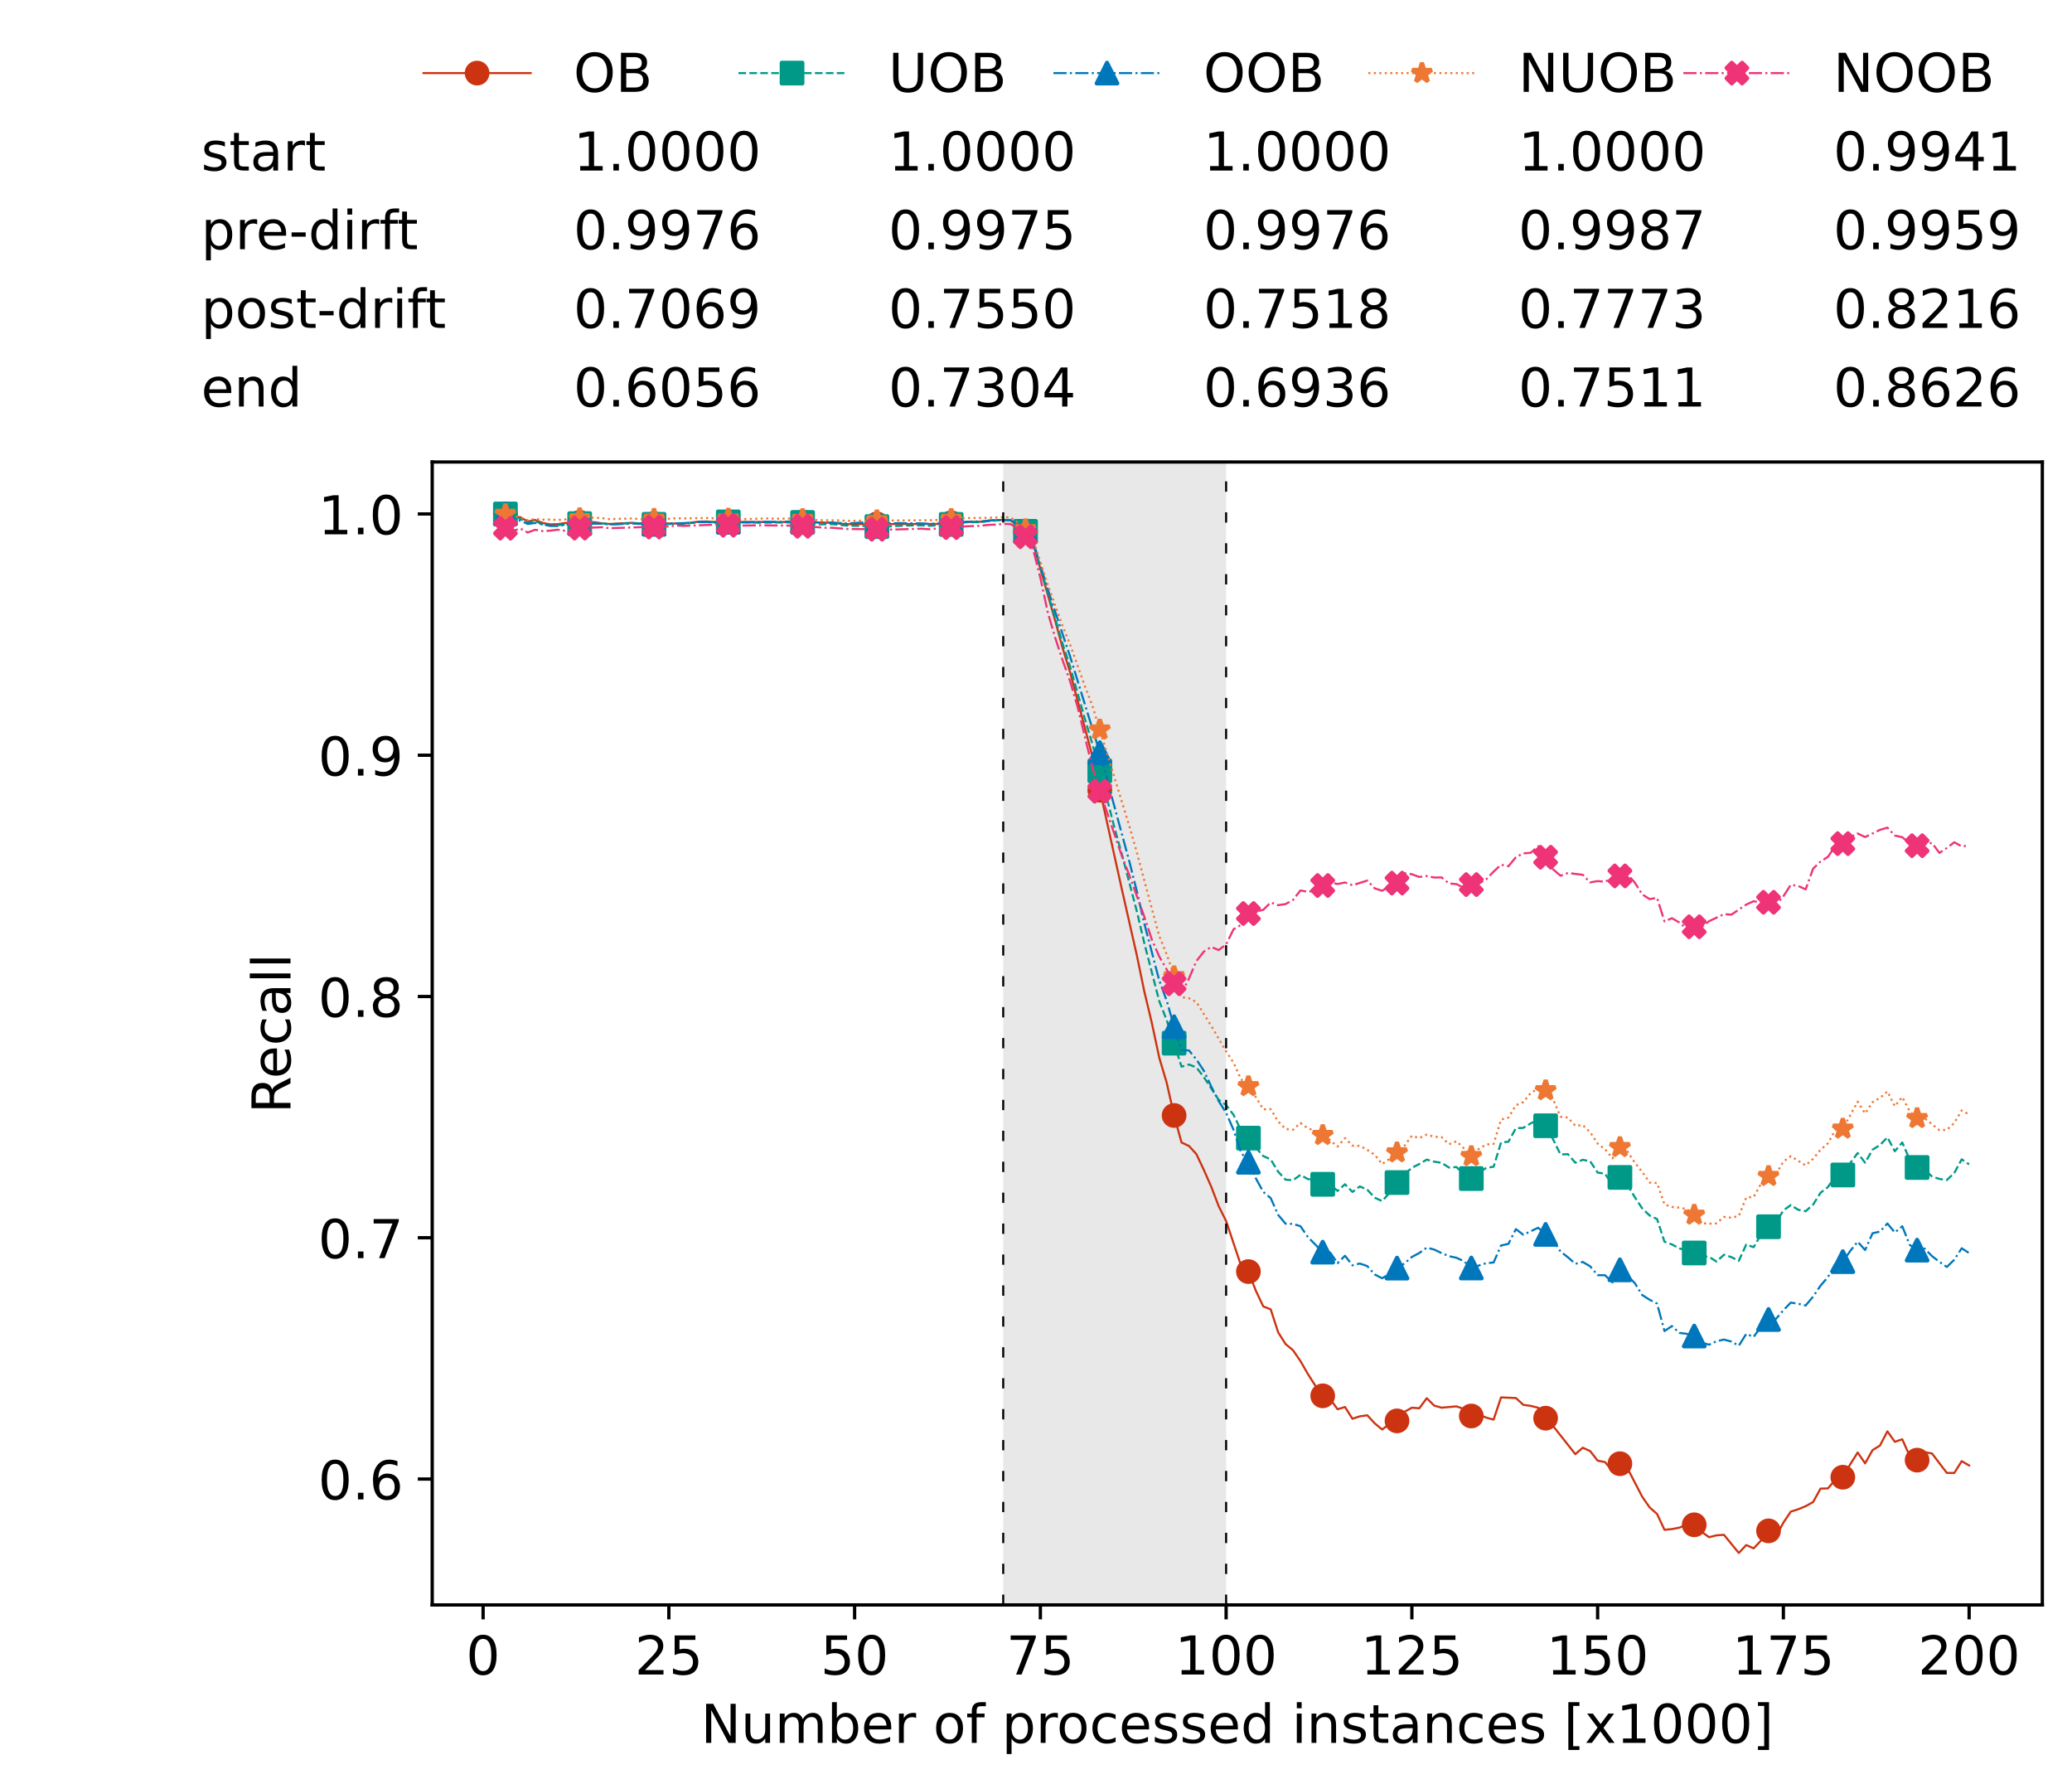 <?xml version="1.0" encoding="utf-8" standalone="no"?>
<!DOCTYPE svg PUBLIC "-//W3C//DTD SVG 1.1//EN"
  "http://www.w3.org/Graphics/SVG/1.1/DTD/svg11.dtd">
<!-- Created with matplotlib (https://matplotlib.org/) -->
<svg height="432.615pt" version="1.1" viewBox="0 0 502.65 432.615" width="502.65pt" xmlns="http://www.w3.org/2000/svg" xmlns:xlink="http://www.w3.org/1999/xlink">
 <defs>
  <style type="text/css">*{stroke-linecap:butt;stroke-linejoin:round;}</style>
 </defs>
 <g id="figure_1">
  <g id="patch_1">
   <path d="M 0 432.615 
L 502.65 432.615 
L 502.65 0 
L 0 0 
z
" style="fill:#ffffff;"/>
  </g>
  <g id="axes_1">
   <g id="patch_2">
    <path d="M 104.85 389.252 
L 495.45 389.252 
L 495.45 112.052 
L 104.85 112.052 
z
" style="fill:#ffffff;"/>
   </g>
   <g id="patch_3">
    <path clip-path="url(#p2205536cd0)" d="M 297.446 389.252 
L 297.446 112.052 
L 243.372 112.052 
L 243.372 389.252 
z
" style="fill:#d3d3d3;opacity:0.5;"/>
   </g>
   <g id="matplotlib.axis_1">
    <g id="xtick_1">
     <g id="line2d_1">
      <defs>
       <path d="M 0 0 
L 0 3.5 
" id="m2a7f1b34c9" style="stroke:#000000;stroke-width:0.8;"/>
      </defs>
      <g>
       <use style="stroke:#000000;stroke-width:0.8;" x="117.197" xlink:href="#m2a7f1b34c9" y="389.252"/>
      </g>
     </g>
     <g id="text_1">
      <!-- 0 -->
      <g transform="translate(113.061 406.13)scale(0.13 -0.13)">
       <defs>
        <path d="M 31.781 66.406 
Q 24.172 66.406 20.328 58.906 
Q 16.5 51.422 16.5 36.375 
Q 16.5 21.391 20.328 13.891 
Q 24.172 6.391 31.781 6.391 
Q 39.453 6.391 43.281 13.891 
Q 47.125 21.391 47.125 36.375 
Q 47.125 51.422 43.281 58.906 
Q 39.453 66.406 31.781 66.406 
z
M 31.781 74.219 
Q 44.047 74.219 50.516 64.516 
Q 56.984 54.828 56.984 36.375 
Q 56.984 17.969 50.516 8.266 
Q 44.047 -1.422 31.781 -1.422 
Q 19.531 -1.422 13.062 8.266 
Q 6.594 17.969 6.594 36.375 
Q 6.594 54.828 13.062 64.516 
Q 19.531 74.219 31.781 74.219 
z
" id="DejaVuSans-48"/>
       </defs>
       <use xlink:href="#DejaVuSans-48"/>
      </g>
     </g>
    </g>
    <g id="xtick_2">
     <g id="line2d_2">
      <g>
       <use style="stroke:#000000;stroke-width:0.8;" x="162.259" xlink:href="#m2a7f1b34c9" y="389.252"/>
      </g>
     </g>
     <g id="text_2">
      <!-- 25 -->
      <g transform="translate(153.988 406.13)scale(0.13 -0.13)">
       <defs>
        <path d="M 19.188 8.297 
L 53.609 8.297 
L 53.609 0 
L 7.328 0 
L 7.328 8.297 
Q 12.938 14.109 22.625 23.891 
Q 32.328 33.688 34.812 36.531 
Q 39.547 41.844 41.422 45.531 
Q 43.312 49.219 43.312 52.781 
Q 43.312 58.594 39.234 62.25 
Q 35.156 65.922 28.609 65.922 
Q 23.969 65.922 18.812 64.312 
Q 13.672 62.703 7.812 59.422 
L 7.812 69.391 
Q 13.766 71.781 18.938 73 
Q 24.125 74.219 28.422 74.219 
Q 39.75 74.219 46.484 68.547 
Q 53.219 62.891 53.219 53.422 
Q 53.219 48.922 51.531 44.891 
Q 49.859 40.875 45.406 35.406 
Q 44.188 33.984 37.641 27.219 
Q 31.109 20.453 19.188 8.297 
z
" id="DejaVuSans-50"/>
        <path d="M 10.797 72.906 
L 49.516 72.906 
L 49.516 64.594 
L 19.828 64.594 
L 19.828 46.734 
Q 21.969 47.469 24.109 47.828 
Q 26.266 48.188 28.422 48.188 
Q 40.625 48.188 47.75 41.5 
Q 54.891 34.812 54.891 23.391 
Q 54.891 11.625 47.562 5.094 
Q 40.234 -1.422 26.906 -1.422 
Q 22.312 -1.422 17.547 -0.641 
Q 12.797 0.141 7.719 1.703 
L 7.719 11.625 
Q 12.109 9.234 16.797 8.062 
Q 21.484 6.891 26.703 6.891 
Q 35.156 6.891 40.078 11.328 
Q 45.016 15.766 45.016 23.391 
Q 45.016 31 40.078 35.438 
Q 35.156 39.891 26.703 39.891 
Q 22.75 39.891 18.812 39.016 
Q 14.891 38.141 10.797 36.281 
z
" id="DejaVuSans-53"/>
       </defs>
       <use xlink:href="#DejaVuSans-50"/>
       <use x="63.623" xlink:href="#DejaVuSans-53"/>
      </g>
     </g>
    </g>
    <g id="xtick_3">
     <g id="line2d_3">
      <g>
       <use style="stroke:#000000;stroke-width:0.8;" x="207.322" xlink:href="#m2a7f1b34c9" y="389.252"/>
      </g>
     </g>
     <g id="text_3">
      <!-- 50 -->
      <g transform="translate(199.05 406.13)scale(0.13 -0.13)">
       <use xlink:href="#DejaVuSans-53"/>
       <use x="63.623" xlink:href="#DejaVuSans-48"/>
      </g>
     </g>
    </g>
    <g id="xtick_4">
     <g id="line2d_4">
      <g>
       <use style="stroke:#000000;stroke-width:0.8;" x="252.384" xlink:href="#m2a7f1b34c9" y="389.252"/>
      </g>
     </g>
     <g id="text_4">
      <!-- 75 -->
      <g transform="translate(244.113 406.13)scale(0.13 -0.13)">
       <defs>
        <path d="M 8.203 72.906 
L 55.078 72.906 
L 55.078 68.703 
L 28.609 0 
L 18.312 0 
L 43.219 64.594 
L 8.203 64.594 
z
" id="DejaVuSans-55"/>
       </defs>
       <use xlink:href="#DejaVuSans-55"/>
       <use x="63.623" xlink:href="#DejaVuSans-53"/>
      </g>
     </g>
    </g>
    <g id="xtick_5">
     <g id="line2d_5">
      <g>
       <use style="stroke:#000000;stroke-width:0.8;" x="297.446" xlink:href="#m2a7f1b34c9" y="389.252"/>
      </g>
     </g>
     <g id="text_5">
      <!-- 100 -->
      <g transform="translate(285.039 406.13)scale(0.13 -0.13)">
       <defs>
        <path d="M 12.406 8.297 
L 28.516 8.297 
L 28.516 63.922 
L 10.984 60.406 
L 10.984 69.391 
L 28.422 72.906 
L 38.281 72.906 
L 38.281 8.297 
L 54.391 8.297 
L 54.391 0 
L 12.406 0 
z
" id="DejaVuSans-49"/>
       </defs>
       <use xlink:href="#DejaVuSans-49"/>
       <use x="63.623" xlink:href="#DejaVuSans-48"/>
       <use x="127.246" xlink:href="#DejaVuSans-48"/>
      </g>
     </g>
    </g>
    <g id="xtick_6">
     <g id="line2d_6">
      <g>
       <use style="stroke:#000000;stroke-width:0.8;" x="342.509" xlink:href="#m2a7f1b34c9" y="389.252"/>
      </g>
     </g>
     <g id="text_6">
      <!-- 125 -->
      <g transform="translate(330.102 406.13)scale(0.13 -0.13)">
       <use xlink:href="#DejaVuSans-49"/>
       <use x="63.623" xlink:href="#DejaVuSans-50"/>
       <use x="127.246" xlink:href="#DejaVuSans-53"/>
      </g>
     </g>
    </g>
    <g id="xtick_7">
     <g id="line2d_7">
      <g>
       <use style="stroke:#000000;stroke-width:0.8;" x="387.571" xlink:href="#m2a7f1b34c9" y="389.252"/>
      </g>
     </g>
     <g id="text_7">
      <!-- 150 -->
      <g transform="translate(375.164 406.13)scale(0.13 -0.13)">
       <use xlink:href="#DejaVuSans-49"/>
       <use x="63.623" xlink:href="#DejaVuSans-53"/>
       <use x="127.246" xlink:href="#DejaVuSans-48"/>
      </g>
     </g>
    </g>
    <g id="xtick_8">
     <g id="line2d_8">
      <g>
       <use style="stroke:#000000;stroke-width:0.8;" x="432.633" xlink:href="#m2a7f1b34c9" y="389.252"/>
      </g>
     </g>
     <g id="text_8">
      <!-- 175 -->
      <g transform="translate(420.226 406.13)scale(0.13 -0.13)">
       <use xlink:href="#DejaVuSans-49"/>
       <use x="63.623" xlink:href="#DejaVuSans-55"/>
       <use x="127.246" xlink:href="#DejaVuSans-53"/>
      </g>
     </g>
    </g>
    <g id="xtick_9">
     <g id="line2d_9">
      <g>
       <use style="stroke:#000000;stroke-width:0.8;" x="477.695" xlink:href="#m2a7f1b34c9" y="389.252"/>
      </g>
     </g>
     <g id="text_9">
      <!-- 200 -->
      <g transform="translate(465.289 406.13)scale(0.13 -0.13)">
       <use xlink:href="#DejaVuSans-50"/>
       <use x="63.623" xlink:href="#DejaVuSans-48"/>
       <use x="127.246" xlink:href="#DejaVuSans-48"/>
      </g>
     </g>
    </g>
    <g id="text_10">
     <!-- Number of processed instances [x1000] -->
     <g transform="translate(170.025 422.711)scale(0.13 -0.13)">
      <defs>
       <path d="M 9.812 72.906 
L 23.094 72.906 
L 55.422 11.922 
L 55.422 72.906 
L 64.984 72.906 
L 64.984 0 
L 51.703 0 
L 19.391 60.984 
L 19.391 0 
L 9.812 0 
z
" id="DejaVuSans-78"/>
       <path d="M 8.5 21.578 
L 8.5 54.688 
L 17.484 54.688 
L 17.484 21.922 
Q 17.484 14.156 20.5 10.266 
Q 23.531 6.391 29.594 6.391 
Q 36.859 6.391 41.078 11.031 
Q 45.312 15.672 45.312 23.688 
L 45.312 54.688 
L 54.297 54.688 
L 54.297 0 
L 45.312 0 
L 45.312 8.406 
Q 42.047 3.422 37.719 1 
Q 33.406 -1.422 27.688 -1.422 
Q 18.266 -1.422 13.375 4.438 
Q 8.5 10.297 8.5 21.578 
z
M 31.109 56 
z
" id="DejaVuSans-117"/>
       <path d="M 52 44.188 
Q 55.375 50.25 60.062 53.125 
Q 64.75 56 71.094 56 
Q 79.641 56 84.281 50.016 
Q 88.922 44.047 88.922 33.016 
L 88.922 0 
L 79.891 0 
L 79.891 32.719 
Q 79.891 40.578 77.094 44.375 
Q 74.312 48.188 68.609 48.188 
Q 61.625 48.188 57.562 43.547 
Q 53.516 38.922 53.516 30.906 
L 53.516 0 
L 44.484 0 
L 44.484 32.719 
Q 44.484 40.625 41.703 44.406 
Q 38.922 48.188 33.109 48.188 
Q 26.219 48.188 22.156 43.531 
Q 18.109 38.875 18.109 30.906 
L 18.109 0 
L 9.078 0 
L 9.078 54.688 
L 18.109 54.688 
L 18.109 46.188 
Q 21.188 51.219 25.484 53.609 
Q 29.781 56 35.688 56 
Q 41.656 56 45.828 52.969 
Q 50 49.953 52 44.188 
z
" id="DejaVuSans-109"/>
       <path d="M 48.688 27.297 
Q 48.688 37.203 44.609 42.844 
Q 40.531 48.484 33.406 48.484 
Q 26.266 48.484 22.188 42.844 
Q 18.109 37.203 18.109 27.297 
Q 18.109 17.391 22.188 11.75 
Q 26.266 6.109 33.406 6.109 
Q 40.531 6.109 44.609 11.75 
Q 48.688 17.391 48.688 27.297 
z
M 18.109 46.391 
Q 20.953 51.266 25.266 53.625 
Q 29.594 56 35.594 56 
Q 45.562 56 51.781 48.094 
Q 58.016 40.188 58.016 27.297 
Q 58.016 14.406 51.781 6.484 
Q 45.562 -1.422 35.594 -1.422 
Q 29.594 -1.422 25.266 0.953 
Q 20.953 3.328 18.109 8.203 
L 18.109 0 
L 9.078 0 
L 9.078 75.984 
L 18.109 75.984 
z
" id="DejaVuSans-98"/>
       <path d="M 56.203 29.594 
L 56.203 25.203 
L 14.891 25.203 
Q 15.484 15.922 20.484 11.062 
Q 25.484 6.203 34.422 6.203 
Q 39.594 6.203 44.453 7.469 
Q 49.312 8.734 54.109 11.281 
L 54.109 2.781 
Q 49.266 0.734 44.188 -0.344 
Q 39.109 -1.422 33.891 -1.422 
Q 20.797 -1.422 13.156 6.188 
Q 5.516 13.812 5.516 26.812 
Q 5.516 40.234 12.766 48.109 
Q 20.016 56 32.328 56 
Q 43.359 56 49.781 48.891 
Q 56.203 41.797 56.203 29.594 
z
M 47.219 32.234 
Q 47.125 39.594 43.094 43.984 
Q 39.062 48.391 32.422 48.391 
Q 24.906 48.391 20.391 44.141 
Q 15.875 39.891 15.188 32.172 
z
" id="DejaVuSans-101"/>
       <path d="M 41.109 46.297 
Q 39.594 47.172 37.812 47.578 
Q 36.031 48 33.891 48 
Q 26.266 48 22.188 43.047 
Q 18.109 38.094 18.109 28.812 
L 18.109 0 
L 9.078 0 
L 9.078 54.688 
L 18.109 54.688 
L 18.109 46.188 
Q 20.953 51.172 25.484 53.578 
Q 30.031 56 36.531 56 
Q 37.453 56 38.578 55.875 
Q 39.703 55.766 41.062 55.516 
z
" id="DejaVuSans-114"/>
       <path id="DejaVuSans-32"/>
       <path d="M 30.609 48.391 
Q 23.391 48.391 19.188 42.75 
Q 14.984 37.109 14.984 27.297 
Q 14.984 17.484 19.156 11.844 
Q 23.344 6.203 30.609 6.203 
Q 37.797 6.203 41.984 11.859 
Q 46.188 17.531 46.188 27.297 
Q 46.188 37.016 41.984 42.703 
Q 37.797 48.391 30.609 48.391 
z
M 30.609 56 
Q 42.328 56 49.016 48.375 
Q 55.719 40.766 55.719 27.297 
Q 55.719 13.875 49.016 6.219 
Q 42.328 -1.422 30.609 -1.422 
Q 18.844 -1.422 12.172 6.219 
Q 5.516 13.875 5.516 27.297 
Q 5.516 40.766 12.172 48.375 
Q 18.844 56 30.609 56 
z
" id="DejaVuSans-111"/>
       <path d="M 37.109 75.984 
L 37.109 68.5 
L 28.516 68.5 
Q 23.688 68.5 21.797 66.547 
Q 19.922 64.594 19.922 59.516 
L 19.922 54.688 
L 34.719 54.688 
L 34.719 47.703 
L 19.922 47.703 
L 19.922 0 
L 10.891 0 
L 10.891 47.703 
L 2.297 47.703 
L 2.297 54.688 
L 10.891 54.688 
L 10.891 58.5 
Q 10.891 67.625 15.141 71.797 
Q 19.391 75.984 28.609 75.984 
z
" id="DejaVuSans-102"/>
       <path d="M 18.109 8.203 
L 18.109 -20.797 
L 9.078 -20.797 
L 9.078 54.688 
L 18.109 54.688 
L 18.109 46.391 
Q 20.953 51.266 25.266 53.625 
Q 29.594 56 35.594 56 
Q 45.562 56 51.781 48.094 
Q 58.016 40.188 58.016 27.297 
Q 58.016 14.406 51.781 6.484 
Q 45.562 -1.422 35.594 -1.422 
Q 29.594 -1.422 25.266 0.953 
Q 20.953 3.328 18.109 8.203 
z
M 48.688 27.297 
Q 48.688 37.203 44.609 42.844 
Q 40.531 48.484 33.406 48.484 
Q 26.266 48.484 22.188 42.844 
Q 18.109 37.203 18.109 27.297 
Q 18.109 17.391 22.188 11.75 
Q 26.266 6.109 33.406 6.109 
Q 40.531 6.109 44.609 11.75 
Q 48.688 17.391 48.688 27.297 
z
" id="DejaVuSans-112"/>
       <path d="M 48.781 52.594 
L 48.781 44.188 
Q 44.969 46.297 41.141 47.344 
Q 37.312 48.391 33.406 48.391 
Q 24.656 48.391 19.812 42.844 
Q 14.984 37.312 14.984 27.297 
Q 14.984 17.281 19.812 11.734 
Q 24.656 6.203 33.406 6.203 
Q 37.312 6.203 41.141 7.25 
Q 44.969 8.297 48.781 10.406 
L 48.781 2.094 
Q 45.016 0.344 40.984 -0.531 
Q 36.969 -1.422 32.422 -1.422 
Q 20.062 -1.422 12.781 6.344 
Q 5.516 14.109 5.516 27.297 
Q 5.516 40.672 12.859 48.328 
Q 20.219 56 33.016 56 
Q 37.156 56 41.109 55.141 
Q 45.062 54.297 48.781 52.594 
z
" id="DejaVuSans-99"/>
       <path d="M 44.281 53.078 
L 44.281 44.578 
Q 40.484 46.531 36.375 47.5 
Q 32.281 48.484 27.875 48.484 
Q 21.188 48.484 17.844 46.438 
Q 14.5 44.391 14.5 40.281 
Q 14.5 37.156 16.891 35.375 
Q 19.281 33.594 26.516 31.984 
L 29.594 31.297 
Q 39.156 29.25 43.188 25.516 
Q 47.219 21.781 47.219 15.094 
Q 47.219 7.469 41.188 3.016 
Q 35.156 -1.422 24.609 -1.422 
Q 20.219 -1.422 15.453 -0.562 
Q 10.688 0.297 5.422 2 
L 5.422 11.281 
Q 10.406 8.688 15.234 7.391 
Q 20.062 6.109 24.812 6.109 
Q 31.156 6.109 34.562 8.281 
Q 37.984 10.453 37.984 14.406 
Q 37.984 18.062 35.516 20.016 
Q 33.062 21.969 24.703 23.781 
L 21.578 24.516 
Q 13.234 26.266 9.516 29.906 
Q 5.812 33.547 5.812 39.891 
Q 5.812 47.609 11.281 51.797 
Q 16.75 56 26.812 56 
Q 31.781 56 36.172 55.266 
Q 40.578 54.547 44.281 53.078 
z
" id="DejaVuSans-115"/>
       <path d="M 45.406 46.391 
L 45.406 75.984 
L 54.391 75.984 
L 54.391 0 
L 45.406 0 
L 45.406 8.203 
Q 42.578 3.328 38.25 0.953 
Q 33.938 -1.422 27.875 -1.422 
Q 17.969 -1.422 11.734 6.484 
Q 5.516 14.406 5.516 27.297 
Q 5.516 40.188 11.734 48.094 
Q 17.969 56 27.875 56 
Q 33.938 56 38.25 53.625 
Q 42.578 51.266 45.406 46.391 
z
M 14.797 27.297 
Q 14.797 17.391 18.875 11.75 
Q 22.953 6.109 30.078 6.109 
Q 37.203 6.109 41.297 11.75 
Q 45.406 17.391 45.406 27.297 
Q 45.406 37.203 41.297 42.844 
Q 37.203 48.484 30.078 48.484 
Q 22.953 48.484 18.875 42.844 
Q 14.797 37.203 14.797 27.297 
z
" id="DejaVuSans-100"/>
       <path d="M 9.422 54.688 
L 18.406 54.688 
L 18.406 0 
L 9.422 0 
z
M 9.422 75.984 
L 18.406 75.984 
L 18.406 64.594 
L 9.422 64.594 
z
" id="DejaVuSans-105"/>
       <path d="M 54.891 33.016 
L 54.891 0 
L 45.906 0 
L 45.906 32.719 
Q 45.906 40.484 42.875 44.328 
Q 39.844 48.188 33.797 48.188 
Q 26.516 48.188 22.312 43.547 
Q 18.109 38.922 18.109 30.906 
L 18.109 0 
L 9.078 0 
L 9.078 54.688 
L 18.109 54.688 
L 18.109 46.188 
Q 21.344 51.125 25.703 53.562 
Q 30.078 56 35.797 56 
Q 45.219 56 50.047 50.172 
Q 54.891 44.344 54.891 33.016 
z
" id="DejaVuSans-110"/>
       <path d="M 18.312 70.219 
L 18.312 54.688 
L 36.812 54.688 
L 36.812 47.703 
L 18.312 47.703 
L 18.312 18.016 
Q 18.312 11.328 20.141 9.422 
Q 21.969 7.516 27.594 7.516 
L 36.812 7.516 
L 36.812 0 
L 27.594 0 
Q 17.188 0 13.234 3.875 
Q 9.281 7.766 9.281 18.016 
L 9.281 47.703 
L 2.688 47.703 
L 2.688 54.688 
L 9.281 54.688 
L 9.281 70.219 
z
" id="DejaVuSans-116"/>
       <path d="M 34.281 27.484 
Q 23.391 27.484 19.188 25 
Q 14.984 22.516 14.984 16.5 
Q 14.984 11.719 18.141 8.906 
Q 21.297 6.109 26.703 6.109 
Q 34.188 6.109 38.703 11.406 
Q 43.219 16.703 43.219 25.484 
L 43.219 27.484 
z
M 52.203 31.203 
L 52.203 0 
L 43.219 0 
L 43.219 8.297 
Q 40.141 3.328 35.547 0.953 
Q 30.953 -1.422 24.312 -1.422 
Q 15.922 -1.422 10.953 3.297 
Q 6 8.016 6 15.922 
Q 6 25.141 12.172 29.828 
Q 18.359 34.516 30.609 34.516 
L 43.219 34.516 
L 43.219 35.406 
Q 43.219 41.609 39.141 45 
Q 35.062 48.391 27.688 48.391 
Q 23 48.391 18.547 47.266 
Q 14.109 46.141 10.016 43.891 
L 10.016 52.203 
Q 14.938 54.109 19.578 55.047 
Q 24.219 56 28.609 56 
Q 40.484 56 46.344 49.844 
Q 52.203 43.703 52.203 31.203 
z
" id="DejaVuSans-97"/>
       <path d="M 8.594 75.984 
L 29.297 75.984 
L 29.297 69 
L 17.578 69 
L 17.578 -6.203 
L 29.297 -6.203 
L 29.297 -13.188 
L 8.594 -13.188 
z
" id="DejaVuSans-91"/>
       <path d="M 54.891 54.688 
L 35.109 28.078 
L 55.906 0 
L 45.312 0 
L 29.391 21.484 
L 13.484 0 
L 2.875 0 
L 24.125 28.609 
L 4.688 54.688 
L 15.281 54.688 
L 29.781 35.203 
L 44.281 54.688 
z
" id="DejaVuSans-120"/>
       <path d="M 30.422 75.984 
L 30.422 -13.188 
L 9.719 -13.188 
L 9.719 -6.203 
L 21.391 -6.203 
L 21.391 69 
L 9.719 69 
L 9.719 75.984 
z
" id="DejaVuSans-93"/>
      </defs>
      <use xlink:href="#DejaVuSans-78"/>
      <use x="74.805" xlink:href="#DejaVuSans-117"/>
      <use x="138.184" xlink:href="#DejaVuSans-109"/>
      <use x="235.596" xlink:href="#DejaVuSans-98"/>
      <use x="299.072" xlink:href="#DejaVuSans-101"/>
      <use x="360.596" xlink:href="#DejaVuSans-114"/>
      <use x="401.709" xlink:href="#DejaVuSans-32"/>
      <use x="433.496" xlink:href="#DejaVuSans-111"/>
      <use x="494.678" xlink:href="#DejaVuSans-102"/>
      <use x="529.883" xlink:href="#DejaVuSans-32"/>
      <use x="561.67" xlink:href="#DejaVuSans-112"/>
      <use x="625.146" xlink:href="#DejaVuSans-114"/>
      <use x="664.01" xlink:href="#DejaVuSans-111"/>
      <use x="725.191" xlink:href="#DejaVuSans-99"/>
      <use x="780.172" xlink:href="#DejaVuSans-101"/>
      <use x="841.695" xlink:href="#DejaVuSans-115"/>
      <use x="893.795" xlink:href="#DejaVuSans-115"/>
      <use x="945.895" xlink:href="#DejaVuSans-101"/>
      <use x="1007.418" xlink:href="#DejaVuSans-100"/>
      <use x="1070.895" xlink:href="#DejaVuSans-32"/>
      <use x="1102.682" xlink:href="#DejaVuSans-105"/>
      <use x="1130.465" xlink:href="#DejaVuSans-110"/>
      <use x="1193.844" xlink:href="#DejaVuSans-115"/>
      <use x="1245.943" xlink:href="#DejaVuSans-116"/>
      <use x="1285.152" xlink:href="#DejaVuSans-97"/>
      <use x="1346.432" xlink:href="#DejaVuSans-110"/>
      <use x="1409.811" xlink:href="#DejaVuSans-99"/>
      <use x="1464.791" xlink:href="#DejaVuSans-101"/>
      <use x="1526.314" xlink:href="#DejaVuSans-115"/>
      <use x="1578.414" xlink:href="#DejaVuSans-32"/>
      <use x="1610.201" xlink:href="#DejaVuSans-91"/>
      <use x="1649.215" xlink:href="#DejaVuSans-120"/>
      <use x="1708.395" xlink:href="#DejaVuSans-49"/>
      <use x="1772.018" xlink:href="#DejaVuSans-48"/>
      <use x="1835.641" xlink:href="#DejaVuSans-48"/>
      <use x="1899.264" xlink:href="#DejaVuSans-48"/>
      <use x="1962.887" xlink:href="#DejaVuSans-93"/>
     </g>
    </g>
   </g>
   <g id="matplotlib.axis_2">
    <g id="ytick_1">
     <g id="line2d_10">
      <defs>
       <path d="M 0 0 
L -3.5 0 
" id="m38b9e69ac9" style="stroke:#000000;stroke-width:0.8;"/>
      </defs>
      <g>
       <use style="stroke:#000000;stroke-width:0.8;" x="104.85" xlink:href="#m38b9e69ac9" y="358.716"/>
      </g>
     </g>
     <g id="text_11">
      <!-- 0.6 -->
      <g transform="translate(77.176 363.655)scale(0.13 -0.13)">
       <defs>
        <path d="M 10.688 12.406 
L 21 12.406 
L 21 0 
L 10.688 0 
z
" id="DejaVuSans-46"/>
        <path d="M 33.016 40.375 
Q 26.375 40.375 22.484 35.828 
Q 18.609 31.297 18.609 23.391 
Q 18.609 15.531 22.484 10.953 
Q 26.375 6.391 33.016 6.391 
Q 39.656 6.391 43.531 10.953 
Q 47.406 15.531 47.406 23.391 
Q 47.406 31.297 43.531 35.828 
Q 39.656 40.375 33.016 40.375 
z
M 52.594 71.297 
L 52.594 62.312 
Q 48.875 64.062 45.094 64.984 
Q 41.312 65.922 37.594 65.922 
Q 27.828 65.922 22.672 59.328 
Q 17.531 52.734 16.797 39.406 
Q 19.672 43.656 24.016 45.922 
Q 28.375 48.188 33.594 48.188 
Q 44.578 48.188 50.953 41.516 
Q 57.328 34.859 57.328 23.391 
Q 57.328 12.156 50.688 5.359 
Q 44.047 -1.422 33.016 -1.422 
Q 20.359 -1.422 13.672 8.266 
Q 6.984 17.969 6.984 36.375 
Q 6.984 53.656 15.188 63.938 
Q 23.391 74.219 37.203 74.219 
Q 40.922 74.219 44.703 73.484 
Q 48.484 72.75 52.594 71.297 
z
" id="DejaVuSans-54"/>
       </defs>
       <use xlink:href="#DejaVuSans-48"/>
       <use x="63.623" xlink:href="#DejaVuSans-46"/>
       <use x="95.41" xlink:href="#DejaVuSans-54"/>
      </g>
     </g>
    </g>
    <g id="ytick_2">
     <g id="line2d_11">
      <g>
       <use style="stroke:#000000;stroke-width:0.8;" x="104.85" xlink:href="#m38b9e69ac9" y="300.2"/>
      </g>
     </g>
     <g id="text_12">
      <!-- 0.7 -->
      <g transform="translate(77.176 305.139)scale(0.13 -0.13)">
       <use xlink:href="#DejaVuSans-48"/>
       <use x="63.623" xlink:href="#DejaVuSans-46"/>
       <use x="95.41" xlink:href="#DejaVuSans-55"/>
      </g>
     </g>
    </g>
    <g id="ytick_3">
     <g id="line2d_12">
      <g>
       <use style="stroke:#000000;stroke-width:0.8;" x="104.85" xlink:href="#m38b9e69ac9" y="241.684"/>
      </g>
     </g>
     <g id="text_13">
      <!-- 0.8 -->
      <g transform="translate(77.176 246.623)scale(0.13 -0.13)">
       <defs>
        <path d="M 31.781 34.625 
Q 24.75 34.625 20.719 30.859 
Q 16.703 27.094 16.703 20.516 
Q 16.703 13.922 20.719 10.156 
Q 24.75 6.391 31.781 6.391 
Q 38.812 6.391 42.859 10.172 
Q 46.922 13.969 46.922 20.516 
Q 46.922 27.094 42.891 30.859 
Q 38.875 34.625 31.781 34.625 
z
M 21.922 38.812 
Q 15.578 40.375 12.031 44.719 
Q 8.5 49.078 8.5 55.328 
Q 8.5 64.062 14.719 69.141 
Q 20.953 74.219 31.781 74.219 
Q 42.672 74.219 48.875 69.141 
Q 55.078 64.062 55.078 55.328 
Q 55.078 49.078 51.531 44.719 
Q 48 40.375 41.703 38.812 
Q 48.828 37.156 52.797 32.312 
Q 56.781 27.484 56.781 20.516 
Q 56.781 9.906 50.312 4.234 
Q 43.844 -1.422 31.781 -1.422 
Q 19.734 -1.422 13.25 4.234 
Q 6.781 9.906 6.781 20.516 
Q 6.781 27.484 10.781 32.312 
Q 14.797 37.156 21.922 38.812 
z
M 18.312 54.391 
Q 18.312 48.734 21.844 45.562 
Q 25.391 42.391 31.781 42.391 
Q 38.141 42.391 41.719 45.562 
Q 45.312 48.734 45.312 54.391 
Q 45.312 60.062 41.719 63.234 
Q 38.141 66.406 31.781 66.406 
Q 25.391 66.406 21.844 63.234 
Q 18.312 60.062 18.312 54.391 
z
" id="DejaVuSans-56"/>
       </defs>
       <use xlink:href="#DejaVuSans-48"/>
       <use x="63.623" xlink:href="#DejaVuSans-46"/>
       <use x="95.41" xlink:href="#DejaVuSans-56"/>
      </g>
     </g>
    </g>
    <g id="ytick_4">
     <g id="line2d_13">
      <g>
       <use style="stroke:#000000;stroke-width:0.8;" x="104.85" xlink:href="#m38b9e69ac9" y="183.168"/>
      </g>
     </g>
     <g id="text_14">
      <!-- 0.9 -->
      <g transform="translate(77.176 188.107)scale(0.13 -0.13)">
       <defs>
        <path d="M 10.984 1.516 
L 10.984 10.5 
Q 14.703 8.734 18.5 7.812 
Q 22.312 6.891 25.984 6.891 
Q 35.75 6.891 40.891 13.453 
Q 46.047 20.016 46.781 33.406 
Q 43.953 29.203 39.594 26.953 
Q 35.25 24.703 29.984 24.703 
Q 19.047 24.703 12.672 31.312 
Q 6.297 37.938 6.297 49.422 
Q 6.297 60.641 12.938 67.422 
Q 19.578 74.219 30.609 74.219 
Q 43.266 74.219 49.922 64.516 
Q 56.594 54.828 56.594 36.375 
Q 56.594 19.141 48.406 8.859 
Q 40.234 -1.422 26.422 -1.422 
Q 22.703 -1.422 18.891 -0.688 
Q 15.094 0.047 10.984 1.516 
z
M 30.609 32.422 
Q 37.25 32.422 41.125 36.953 
Q 45.016 41.5 45.016 49.422 
Q 45.016 57.281 41.125 61.844 
Q 37.25 66.406 30.609 66.406 
Q 23.969 66.406 20.094 61.844 
Q 16.219 57.281 16.219 49.422 
Q 16.219 41.5 20.094 36.953 
Q 23.969 32.422 30.609 32.422 
z
" id="DejaVuSans-57"/>
       </defs>
       <use xlink:href="#DejaVuSans-48"/>
       <use x="63.623" xlink:href="#DejaVuSans-46"/>
       <use x="95.41" xlink:href="#DejaVuSans-57"/>
      </g>
     </g>
    </g>
    <g id="ytick_5">
     <g id="line2d_14">
      <g>
       <use style="stroke:#000000;stroke-width:0.8;" x="104.85" xlink:href="#m38b9e69ac9" y="124.652"/>
      </g>
     </g>
     <g id="text_15">
      <!-- 1.0 -->
      <g transform="translate(77.176 129.591)scale(0.13 -0.13)">
       <use xlink:href="#DejaVuSans-49"/>
       <use x="63.623" xlink:href="#DejaVuSans-46"/>
       <use x="95.41" xlink:href="#DejaVuSans-48"/>
      </g>
     </g>
    </g>
    <g id="text_16">
     <!-- Recall -->
     <g transform="translate(70.472 270.044)rotate(-90)scale(0.13 -0.13)">
      <defs>
       <path d="M 44.391 34.188 
Q 47.562 33.109 50.562 29.594 
Q 53.562 26.078 56.594 19.922 
L 66.609 0 
L 56 0 
L 46.688 18.703 
Q 43.062 26.031 39.672 28.422 
Q 36.281 30.812 30.422 30.812 
L 19.672 30.812 
L 19.672 0 
L 9.812 0 
L 9.812 72.906 
L 32.078 72.906 
Q 44.578 72.906 50.734 67.672 
Q 56.891 62.453 56.891 51.906 
Q 56.891 45.016 53.688 40.469 
Q 50.484 35.938 44.391 34.188 
z
M 19.672 64.797 
L 19.672 38.922 
L 32.078 38.922 
Q 39.203 38.922 42.844 42.219 
Q 46.484 45.516 46.484 51.906 
Q 46.484 58.297 42.844 61.547 
Q 39.203 64.797 32.078 64.797 
z
" id="DejaVuSans-82"/>
       <path d="M 9.422 75.984 
L 18.406 75.984 
L 18.406 0 
L 9.422 0 
z
" id="DejaVuSans-108"/>
      </defs>
      <use xlink:href="#DejaVuSans-82"/>
      <use x="64.982" xlink:href="#DejaVuSans-101"/>
      <use x="126.506" xlink:href="#DejaVuSans-99"/>
      <use x="181.486" xlink:href="#DejaVuSans-97"/>
      <use x="242.766" xlink:href="#DejaVuSans-108"/>
      <use x="270.549" xlink:href="#DejaVuSans-108"/>
     </g>
    </g>
   </g>
   <g id="line2d_15"/>
   <g id="line2d_16"/>
   <g id="line2d_17"/>
   <g id="line2d_18"/>
   <g id="line2d_19"/>
   <g id="line2d_20">
    <path clip-path="url(#p2205536cd0)" d="M 122.605 124.652 
L 124.407 125.255 
L 126.21 125.439 
L 128.012 126.474 
L 129.815 126.11 
L 131.617 126.816 
L 133.419 127.171 
L 135.222 127.133 
L 137.024 126.857 
L 140.629 126.68 
L 144.234 126.653 
L 146.037 126.933 
L 147.839 127.085 
L 153.247 126.808 
L 155.049 126.932 
L 165.864 126.975 
L 169.469 126.516 
L 171.272 126.464 
L 173.074 126.579 
L 196.507 126.598 
L 200.112 126.78 
L 201.914 126.722 
L 203.717 127.009 
L 205.519 127.129 
L 227.149 127.073 
L 228.952 127.014 
L 230.754 126.785 
L 236.162 126.535 
L 237.964 126.536 
L 239.767 126.25 
L 243.372 126.071 
L 245.174 126.229 
L 246.976 127.44 
L 248.779 129.041 
L 250.581 131.659 
L 255.989 150.57 
L 257.791 157.2 
L 259.594 163.065 
L 265.001 183.4 
L 272.211 215.95 
L 275.816 231.836 
L 277.619 240.551 
L 279.421 248.074 
L 281.224 256.514 
L 283.026 262.576 
L 284.829 270.545 
L 286.631 277.095 
L 288.434 277.938 
L 290.236 279.913 
L 292.039 283.737 
L 293.841 287.827 
L 295.644 292.54 
L 297.446 296.141 
L 301.051 306.913 
L 302.854 308.402 
L 304.656 313.036 
L 306.459 316.856 
L 308.261 317.559 
L 310.064 323.123 
L 311.866 325.981 
L 313.669 327.472 
L 315.471 330.087 
L 317.274 333.229 
L 319.076 336.059 
L 320.879 338.536 
L 322.681 339.327 
L 324.484 341.792 
L 326.286 341.248 
L 328.089 344.098 
L 329.891 343.506 
L 331.694 343.257 
L 333.496 345.206 
L 335.299 346.707 
L 337.101 345.343 
L 338.904 344.614 
L 340.706 342.424 
L 342.509 341.416 
L 344.311 341.553 
L 346.114 339.116 
L 347.916 340.9 
L 349.719 341.412 
L 353.324 341.092 
L 355.126 341.725 
L 356.928 343.429 
L 358.731 343.042 
L 360.533 343.819 
L 362.336 344.309 
L 364.138 338.919 
L 367.743 339.067 
L 369.546 340.723 
L 371.348 340.975 
L 373.151 341.433 
L 374.953 343.959 
L 376.756 345.844 
L 382.163 352.688 
L 383.966 351.115 
L 385.768 351.946 
L 387.571 354.253 
L 389.373 354.61 
L 391.176 356.768 
L 392.978 354.999 
L 394.781 356.053 
L 398.386 363.013 
L 400.188 365.595 
L 401.991 367.185 
L 403.793 371.03 
L 405.596 370.851 
L 407.398 370.507 
L 409.201 369.777 
L 411.003 369.815 
L 412.806 371.53 
L 414.608 372.819 
L 416.411 372.375 
L 418.213 372.239 
L 421.818 376.652 
L 423.621 374.727 
L 425.423 375.525 
L 427.226 373.619 
L 429.028 371.289 
L 430.831 372.697 
L 432.633 369.285 
L 434.436 366.619 
L 436.238 366.045 
L 438.041 365.297 
L 439.843 364.3 
L 441.646 361.04 
L 443.448 360.988 
L 445.251 358.853 
L 447.053 358.277 
L 448.856 355.144 
L 450.658 352.278 
L 452.461 354.914 
L 454.263 351.709 
L 456.066 350.591 
L 457.868 347.147 
L 459.671 349.689 
L 461.473 349.079 
L 463.276 353.123 
L 465.078 354.135 
L 466.881 352.201 
L 468.683 352.513 
L 472.288 357.237 
L 474.09 357.246 
L 475.893 354.384 
L 477.695 355.424 
L 477.695 355.424 
" style="fill:none;stroke:#cc3311;stroke-linecap:square;stroke-width:0.5;"/>
    <defs>
     <path d="M 0 2.5 
C 0.663 2.5 1.299 2.237 1.768 1.768 
C 2.237 1.299 2.5 0.663 2.5 0 
C 2.5 -0.663 2.237 -1.299 1.768 -1.768 
C 1.299 -2.237 0.663 -2.5 0 -2.5 
C -0.663 -2.5 -1.299 -2.237 -1.768 -1.768 
C -2.237 -1.299 -2.5 -0.663 -2.5 0 
C -2.5 0.663 -2.237 1.299 -1.768 1.768 
C -1.299 2.237 -0.663 2.5 0 2.5 
z
" id="m6d9c81d70d" style="stroke:#cc3311;"/>
    </defs>
    <g clip-path="url(#p2205536cd0)">
     <use style="fill:#cc3311;stroke:#cc3311;" x="122.605" xlink:href="#m6d9c81d70d" y="124.652"/>
     <use style="fill:#cc3311;stroke:#cc3311;" x="140.629" xlink:href="#m6d9c81d70d" y="126.68"/>
     <use style="fill:#cc3311;stroke:#cc3311;" x="158.654" xlink:href="#m6d9c81d70d" y="126.993"/>
     <use style="fill:#cc3311;stroke:#cc3311;" x="176.679" xlink:href="#m6d9c81d70d" y="126.574"/>
     <use style="fill:#cc3311;stroke:#cc3311;" x="194.704" xlink:href="#m6d9c81d70d" y="126.595"/>
     <use style="fill:#cc3311;stroke:#cc3311;" x="212.729" xlink:href="#m6d9c81d70d" y="127.069"/>
     <use style="fill:#cc3311;stroke:#cc3311;" x="230.754" xlink:href="#m6d9c81d70d" y="126.785"/>
     <use style="fill:#cc3311;stroke:#cc3311;" x="248.779" xlink:href="#m6d9c81d70d" y="129.041"/>
     <use style="fill:#cc3311;stroke:#cc3311;" x="266.804" xlink:href="#m6d9c81d70d" y="191.663"/>
     <use style="fill:#cc3311;stroke:#cc3311;" x="284.829" xlink:href="#m6d9c81d70d" y="270.545"/>
     <use style="fill:#cc3311;stroke:#cc3311;" x="302.854" xlink:href="#m6d9c81d70d" y="308.402"/>
     <use style="fill:#cc3311;stroke:#cc3311;" x="320.879" xlink:href="#m6d9c81d70d" y="338.536"/>
     <use style="fill:#cc3311;stroke:#cc3311;" x="338.904" xlink:href="#m6d9c81d70d" y="344.614"/>
     <use style="fill:#cc3311;stroke:#cc3311;" x="356.928" xlink:href="#m6d9c81d70d" y="343.429"/>
     <use style="fill:#cc3311;stroke:#cc3311;" x="374.953" xlink:href="#m6d9c81d70d" y="343.959"/>
     <use style="fill:#cc3311;stroke:#cc3311;" x="392.978" xlink:href="#m6d9c81d70d" y="354.999"/>
     <use style="fill:#cc3311;stroke:#cc3311;" x="411.003" xlink:href="#m6d9c81d70d" y="369.815"/>
     <use style="fill:#cc3311;stroke:#cc3311;" x="429.028" xlink:href="#m6d9c81d70d" y="371.289"/>
     <use style="fill:#cc3311;stroke:#cc3311;" x="447.053" xlink:href="#m6d9c81d70d" y="358.277"/>
     <use style="fill:#cc3311;stroke:#cc3311;" x="465.078" xlink:href="#m6d9c81d70d" y="354.135"/>
    </g>
   </g>
   <g id="line2d_21"/>
   <g id="line2d_22"/>
   <g id="line2d_23"/>
   <g id="line2d_24"/>
   <g id="line2d_25">
    <path clip-path="url(#p2205536cd0)" d="M 122.605 124.652 
L 126.21 125.825 
L 128.012 126.764 
L 129.815 126.341 
L 131.617 127.198 
L 133.419 127.499 
L 137.024 127.245 
L 140.629 126.996 
L 146.037 126.928 
L 147.839 127.156 
L 153.247 126.868 
L 155.049 126.988 
L 156.852 126.987 
L 158.654 127.166 
L 162.259 127.105 
L 164.062 126.917 
L 165.864 127.09 
L 169.469 126.632 
L 173.074 126.636 
L 180.284 126.662 
L 183.889 126.765 
L 191.099 126.713 
L 194.704 126.706 
L 196.507 126.883 
L 198.309 127.183 
L 201.914 127.126 
L 205.519 127.475 
L 214.532 127.724 
L 219.939 127.464 
L 223.544 127.407 
L 225.347 127.534 
L 230.754 127.191 
L 234.359 126.653 
L 237.964 126.652 
L 239.767 126.366 
L 243.372 126.127 
L 245.174 126.169 
L 246.976 127.265 
L 248.779 128.87 
L 250.581 131.297 
L 254.186 143.811 
L 257.791 156.187 
L 259.594 161.681 
L 263.199 174.417 
L 265.001 180.449 
L 266.804 186.968 
L 270.409 200.927 
L 272.211 207.385 
L 275.816 221.135 
L 277.619 228.813 
L 281.224 242.802 
L 283.026 247.42 
L 286.631 258.704 
L 288.434 258.188 
L 290.236 258.885 
L 292.039 261.231 
L 295.644 266.746 
L 297.446 268.014 
L 299.249 270.397 
L 301.051 274.118 
L 302.854 276.035 
L 304.656 278.349 
L 306.459 280.384 
L 308.261 281.2 
L 310.064 284.175 
L 311.866 286.111 
L 313.669 286.258 
L 315.471 284.955 
L 317.274 285.967 
L 319.076 286.161 
L 320.879 287.233 
L 322.681 287.324 
L 324.484 288.837 
L 326.286 287.221 
L 328.089 289.086 
L 329.891 287.748 
L 331.694 288.551 
L 333.496 290.478 
L 335.299 291.309 
L 337.101 289.291 
L 338.904 286.813 
L 340.706 284.803 
L 342.509 283.235 
L 344.311 282.317 
L 346.114 281.247 
L 347.916 281.739 
L 349.719 282.025 
L 351.521 283.17 
L 353.324 283.049 
L 355.126 284.795 
L 356.928 285.839 
L 358.731 284.36 
L 360.533 283.279 
L 362.336 282.966 
L 364.138 277.106 
L 365.941 276.901 
L 367.743 273.629 
L 369.546 273.541 
L 371.348 272.455 
L 373.151 271.605 
L 374.953 273.032 
L 376.756 276.304 
L 378.558 279.986 
L 380.361 279.932 
L 382.163 281.999 
L 383.966 281.292 
L 385.768 281.65 
L 387.571 284.392 
L 389.373 284.656 
L 391.176 287.403 
L 392.978 285.564 
L 394.781 287.341 
L 396.583 290.346 
L 398.386 293.084 
L 400.188 294.806 
L 401.991 295.666 
L 403.793 301.168 
L 405.596 301.818 
L 407.398 302.788 
L 409.201 303.218 
L 412.806 304.644 
L 414.608 304.827 
L 416.411 305.971 
L 418.213 304.332 
L 420.016 304.886 
L 421.818 305.801 
L 423.621 301.847 
L 425.423 302.487 
L 427.226 299.321 
L 429.028 297.528 
L 430.831 296.499 
L 432.633 293.569 
L 434.436 292.272 
L 436.238 293.419 
L 438.041 293.757 
L 439.843 292.162 
L 441.646 289.291 
L 443.448 287.896 
L 445.251 285.216 
L 447.053 284.97 
L 448.856 282.068 
L 450.658 279.642 
L 452.461 282.004 
L 454.263 278.831 
L 456.066 277.719 
L 457.868 275.843 
L 459.671 279.215 
L 461.473 277.082 
L 463.276 281.232 
L 465.078 283.158 
L 466.881 283.659 
L 468.683 285.339 
L 470.485 285.932 
L 472.288 286.195 
L 474.09 284.49 
L 475.893 281.18 
L 477.695 282.398 
L 477.695 282.398 
" style="fill:none;stroke:#009988;stroke-dasharray:1.85,0.8;stroke-dashoffset:0;stroke-width:0.5;"/>
    <defs>
     <path d="M -2.5 2.5 
L 2.5 2.5 
L 2.5 -2.5 
L -2.5 -2.5 
z
" id="m55d3c4deae" style="stroke:#009988;stroke-linejoin:miter;"/>
    </defs>
    <g clip-path="url(#p2205536cd0)">
     <use style="fill:#009988;stroke:#009988;stroke-linejoin:miter;" x="122.605" xlink:href="#m55d3c4deae" y="124.652"/>
     <use style="fill:#009988;stroke:#009988;stroke-linejoin:miter;" x="140.629" xlink:href="#m55d3c4deae" y="126.996"/>
     <use style="fill:#009988;stroke:#009988;stroke-linejoin:miter;" x="158.654" xlink:href="#m55d3c4deae" y="127.166"/>
     <use style="fill:#009988;stroke:#009988;stroke-linejoin:miter;" x="176.679" xlink:href="#m55d3c4deae" y="126.57"/>
     <use style="fill:#009988;stroke:#009988;stroke-linejoin:miter;" x="194.704" xlink:href="#m55d3c4deae" y="126.706"/>
     <use style="fill:#009988;stroke:#009988;stroke-linejoin:miter;" x="212.729" xlink:href="#m55d3c4deae" y="127.712"/>
     <use style="fill:#009988;stroke:#009988;stroke-linejoin:miter;" x="230.754" xlink:href="#m55d3c4deae" y="127.191"/>
     <use style="fill:#009988;stroke:#009988;stroke-linejoin:miter;" x="248.779" xlink:href="#m55d3c4deae" y="128.87"/>
     <use style="fill:#009988;stroke:#009988;stroke-linejoin:miter;" x="266.804" xlink:href="#m55d3c4deae" y="186.968"/>
     <use style="fill:#009988;stroke:#009988;stroke-linejoin:miter;" x="284.829" xlink:href="#m55d3c4deae" y="253.001"/>
     <use style="fill:#009988;stroke:#009988;stroke-linejoin:miter;" x="302.854" xlink:href="#m55d3c4deae" y="276.035"/>
     <use style="fill:#009988;stroke:#009988;stroke-linejoin:miter;" x="320.879" xlink:href="#m55d3c4deae" y="287.233"/>
     <use style="fill:#009988;stroke:#009988;stroke-linejoin:miter;" x="338.904" xlink:href="#m55d3c4deae" y="286.813"/>
     <use style="fill:#009988;stroke:#009988;stroke-linejoin:miter;" x="356.928" xlink:href="#m55d3c4deae" y="285.839"/>
     <use style="fill:#009988;stroke:#009988;stroke-linejoin:miter;" x="374.953" xlink:href="#m55d3c4deae" y="273.032"/>
     <use style="fill:#009988;stroke:#009988;stroke-linejoin:miter;" x="392.978" xlink:href="#m55d3c4deae" y="285.564"/>
     <use style="fill:#009988;stroke:#009988;stroke-linejoin:miter;" x="411.003" xlink:href="#m55d3c4deae" y="303.887"/>
     <use style="fill:#009988;stroke:#009988;stroke-linejoin:miter;" x="429.028" xlink:href="#m55d3c4deae" y="297.528"/>
     <use style="fill:#009988;stroke:#009988;stroke-linejoin:miter;" x="447.053" xlink:href="#m55d3c4deae" y="284.97"/>
     <use style="fill:#009988;stroke:#009988;stroke-linejoin:miter;" x="465.078" xlink:href="#m55d3c4deae" y="283.158"/>
    </g>
   </g>
   <g id="line2d_26"/>
   <g id="line2d_27"/>
   <g id="line2d_28"/>
   <g id="line2d_29"/>
   <g id="line2d_30">
    <path clip-path="url(#p2205536cd0)" d="M 122.605 124.652 
L 124.407 126.462 
L 126.21 126.244 
L 128.012 127.078 
L 129.815 126.836 
L 133.419 127.527 
L 135.222 127.583 
L 137.024 127.257 
L 140.629 127.007 
L 146.037 127.021 
L 147.839 127.167 
L 149.642 127.152 
L 153.247 126.94 
L 155.049 127.056 
L 156.852 126.994 
L 158.654 127.113 
L 167.667 126.803 
L 169.469 126.571 
L 171.272 126.58 
L 173.074 126.753 
L 183.889 126.656 
L 185.692 126.542 
L 189.297 126.602 
L 191.099 126.489 
L 196.507 126.487 
L 198.309 126.725 
L 203.717 126.841 
L 205.519 126.961 
L 209.124 126.734 
L 212.729 126.843 
L 216.334 126.921 
L 218.137 126.873 
L 221.742 126.937 
L 223.544 126.938 
L 225.347 127.065 
L 236.162 126.473 
L 237.964 126.474 
L 241.569 126.127 
L 243.372 126.067 
L 245.174 126.171 
L 246.976 127.266 
L 248.779 128.867 
L 250.581 131.295 
L 254.186 142.878 
L 257.791 153.857 
L 259.594 159.203 
L 266.804 182.545 
L 274.014 209.109 
L 275.816 216.275 
L 277.619 224.056 
L 281.224 237.795 
L 283.026 242.686 
L 284.829 249.015 
L 286.631 254.717 
L 288.434 254.773 
L 290.236 256.954 
L 292.039 259.697 
L 293.841 263.522 
L 295.644 267.062 
L 297.446 269.9 
L 299.249 274.029 
L 301.051 279.464 
L 302.854 281.888 
L 304.656 285.785 
L 306.459 289.084 
L 308.261 290.575 
L 310.064 294.645 
L 311.866 296.794 
L 313.669 296.837 
L 315.471 297.392 
L 317.274 300.01 
L 320.879 303.685 
L 322.681 303.776 
L 324.484 306.359 
L 326.286 304.562 
L 328.089 306.885 
L 329.891 306.449 
L 331.694 307.072 
L 333.496 309.104 
L 335.299 310.024 
L 337.101 308.94 
L 338.904 307.556 
L 340.706 306.43 
L 342.509 304.853 
L 344.311 303.893 
L 346.114 302.589 
L 347.916 303.059 
L 349.719 303.924 
L 351.521 304.662 
L 353.324 305.053 
L 355.126 305.876 
L 356.928 307.534 
L 360.533 306.355 
L 362.336 306.2 
L 364.138 302.079 
L 365.941 301.673 
L 367.743 298.104 
L 369.546 299.468 
L 373.151 297.768 
L 374.953 299.384 
L 376.756 300.727 
L 378.558 303.523 
L 380.361 304.934 
L 382.163 306.52 
L 383.966 306.071 
L 385.768 307.133 
L 387.571 309.267 
L 389.373 309.294 
L 391.176 311.031 
L 392.978 307.98 
L 394.781 309.341 
L 396.583 311.201 
L 398.386 314.09 
L 400.188 315.237 
L 401.991 316.174 
L 403.793 322.832 
L 405.596 321.616 
L 407.398 323.275 
L 409.201 323.494 
L 411.003 324.037 
L 412.806 325.631 
L 414.608 326.135 
L 416.411 325.299 
L 418.213 324.891 
L 420.016 325.371 
L 421.818 326.383 
L 423.621 323.519 
L 425.423 324.238 
L 427.226 321.744 
L 429.028 320.02 
L 430.831 319.884 
L 432.633 317.778 
L 434.436 315.924 
L 436.238 316.211 
L 438.041 316.622 
L 439.843 314.472 
L 441.646 311.82 
L 443.448 309.731 
L 445.251 306.455 
L 447.053 305.994 
L 448.856 303.391 
L 450.658 301.149 
L 452.461 303.181 
L 454.263 299.111 
L 456.066 298.702 
L 457.868 296.741 
L 459.671 298.929 
L 461.473 297.405 
L 463.276 301.91 
L 465.078 303.204 
L 466.881 302.812 
L 468.683 304.64 
L 470.485 306.047 
L 472.288 307.276 
L 474.09 305.529 
L 475.893 302.748 
L 477.695 303.917 
L 477.695 303.917 
" style="fill:none;stroke:#0077bb;stroke-dasharray:3.2,0.8,0.5,0.8;stroke-dashoffset:0;stroke-width:0.5;"/>
    <defs>
     <path d="M 0 -2.5 
L -2.5 2.5 
L 2.5 2.5 
z
" id="m0dc630a2a1" style="stroke:#0077bb;stroke-linejoin:miter;"/>
    </defs>
    <g clip-path="url(#p2205536cd0)">
     <use style="fill:#0077bb;stroke:#0077bb;stroke-linejoin:miter;" x="122.605" xlink:href="#m0dc630a2a1" y="124.652"/>
     <use style="fill:#0077bb;stroke:#0077bb;stroke-linejoin:miter;" x="140.629" xlink:href="#m0dc630a2a1" y="127.007"/>
     <use style="fill:#0077bb;stroke:#0077bb;stroke-linejoin:miter;" x="158.654" xlink:href="#m0dc630a2a1" y="127.113"/>
     <use style="fill:#0077bb;stroke:#0077bb;stroke-linejoin:miter;" x="176.679" xlink:href="#m0dc630a2a1" y="126.687"/>
     <use style="fill:#0077bb;stroke:#0077bb;stroke-linejoin:miter;" x="194.704" xlink:href="#m0dc630a2a1" y="126.485"/>
     <use style="fill:#0077bb;stroke:#0077bb;stroke-linejoin:miter;" x="212.729" xlink:href="#m0dc630a2a1" y="126.843"/>
     <use style="fill:#0077bb;stroke:#0077bb;stroke-linejoin:miter;" x="230.754" xlink:href="#m0dc630a2a1" y="126.78"/>
     <use style="fill:#0077bb;stroke:#0077bb;stroke-linejoin:miter;" x="248.779" xlink:href="#m0dc630a2a1" y="128.867"/>
     <use style="fill:#0077bb;stroke:#0077bb;stroke-linejoin:miter;" x="266.804" xlink:href="#m0dc630a2a1" y="182.545"/>
     <use style="fill:#0077bb;stroke:#0077bb;stroke-linejoin:miter;" x="284.829" xlink:href="#m0dc630a2a1" y="249.015"/>
     <use style="fill:#0077bb;stroke:#0077bb;stroke-linejoin:miter;" x="302.854" xlink:href="#m0dc630a2a1" y="281.888"/>
     <use style="fill:#0077bb;stroke:#0077bb;stroke-linejoin:miter;" x="320.879" xlink:href="#m0dc630a2a1" y="303.685"/>
     <use style="fill:#0077bb;stroke:#0077bb;stroke-linejoin:miter;" x="338.904" xlink:href="#m0dc630a2a1" y="307.556"/>
     <use style="fill:#0077bb;stroke:#0077bb;stroke-linejoin:miter;" x="356.928" xlink:href="#m0dc630a2a1" y="307.534"/>
     <use style="fill:#0077bb;stroke:#0077bb;stroke-linejoin:miter;" x="374.953" xlink:href="#m0dc630a2a1" y="299.384"/>
     <use style="fill:#0077bb;stroke:#0077bb;stroke-linejoin:miter;" x="392.978" xlink:href="#m0dc630a2a1" y="307.98"/>
     <use style="fill:#0077bb;stroke:#0077bb;stroke-linejoin:miter;" x="411.003" xlink:href="#m0dc630a2a1" y="324.037"/>
     <use style="fill:#0077bb;stroke:#0077bb;stroke-linejoin:miter;" x="429.028" xlink:href="#m0dc630a2a1" y="320.02"/>
     <use style="fill:#0077bb;stroke:#0077bb;stroke-linejoin:miter;" x="447.053" xlink:href="#m0dc630a2a1" y="305.994"/>
     <use style="fill:#0077bb;stroke:#0077bb;stroke-linejoin:miter;" x="465.078" xlink:href="#m0dc630a2a1" y="303.204"/>
    </g>
   </g>
   <g id="line2d_31"/>
   <g id="line2d_32"/>
   <g id="line2d_33"/>
   <g id="line2d_34"/>
   <g id="line2d_35">
    <path clip-path="url(#p2205536cd0)" d="M 122.605 124.652 
L 124.407 125.255 
L 126.21 125.439 
L 128.012 126.166 
L 129.815 125.864 
L 131.617 126.041 
L 133.419 126.009 
L 135.222 126.116 
L 140.629 125.716 
L 144.234 125.553 
L 146.037 125.658 
L 147.839 125.895 
L 153.247 125.753 
L 155.049 125.873 
L 162.259 125.809 
L 164.062 125.683 
L 165.864 125.74 
L 171.272 125.633 
L 180.284 125.919 
L 185.692 125.742 
L 189.297 125.802 
L 192.902 125.746 
L 194.704 125.918 
L 196.507 125.978 
L 198.309 126.156 
L 203.717 126.214 
L 205.519 126.334 
L 209.124 126.28 
L 225.347 126.18 
L 228.952 126.066 
L 234.359 125.652 
L 239.767 125.595 
L 243.372 125.416 
L 245.174 125.519 
L 246.976 126.786 
L 248.779 128.386 
L 250.581 130.683 
L 254.186 141.854 
L 257.791 151.87 
L 259.594 156.315 
L 263.199 166.471 
L 265.001 171.152 
L 274.014 200.506 
L 275.816 206.843 
L 279.421 220.362 
L 281.224 227.02 
L 283.026 231.441 
L 286.631 241.84 
L 288.434 242.117 
L 290.236 243.02 
L 293.841 248.821 
L 297.446 254.995 
L 299.249 257.754 
L 301.051 261.742 
L 302.854 263.474 
L 304.656 266.09 
L 306.459 269.047 
L 308.261 269.021 
L 310.064 271.972 
L 311.866 273.813 
L 313.669 274.006 
L 315.471 272.362 
L 317.274 273.654 
L 319.076 274.26 
L 320.879 275.319 
L 322.681 276.565 
L 324.484 278.078 
L 326.286 276.038 
L 328.089 277.852 
L 329.891 277.913 
L 331.694 278.893 
L 333.496 280.075 
L 335.299 282.329 
L 337.101 281.058 
L 340.706 277.916 
L 342.509 275.461 
L 344.311 276.021 
L 346.114 275.186 
L 347.916 275.698 
L 349.719 275.796 
L 351.521 277.521 
L 353.324 276.793 
L 355.126 278.515 
L 356.928 280.431 
L 358.731 278.662 
L 360.533 277.582 
L 362.336 277.439 
L 364.138 271.523 
L 365.941 271.038 
L 367.743 268.062 
L 369.546 267.296 
L 371.348 265.061 
L 373.151 264.055 
L 374.953 264.456 
L 376.756 266.542 
L 378.558 270.847 
L 380.361 271.05 
L 382.163 273.036 
L 383.966 272.876 
L 385.768 274.616 
L 387.571 277.358 
L 389.373 278.725 
L 391.176 280.948 
L 392.978 278.245 
L 394.781 279.232 
L 396.583 281.968 
L 398.386 284.228 
L 400.188 286.81 
L 401.991 286.92 
L 403.793 292.109 
L 405.596 292.728 
L 407.398 292.9 
L 409.201 293.237 
L 411.003 294.642 
L 412.806 296.671 
L 414.608 296.796 
L 416.411 296.698 
L 418.213 295.145 
L 420.016 295.333 
L 421.818 294.907 
L 423.621 290.435 
L 425.423 290.303 
L 427.226 287.071 
L 429.028 285.256 
L 430.831 284.734 
L 432.633 281.731 
L 434.436 280.412 
L 438.041 282.647 
L 439.843 281.046 
L 441.646 278.861 
L 443.448 277.291 
L 445.251 274.038 
L 447.053 273.767 
L 450.658 267.204 
L 452.461 270.043 
L 454.263 267.319 
L 456.066 266.286 
L 457.868 264.72 
L 459.671 268.295 
L 461.473 266.075 
L 463.276 269.535 
L 465.078 271.215 
L 466.881 271.21 
L 470.485 274.1 
L 472.288 274.055 
L 474.09 272.35 
L 475.893 269.332 
L 477.695 270.293 
L 477.695 270.293 
" style="fill:none;stroke:#ee7733;stroke-dasharray:0.5,0.825;stroke-dashoffset:0;stroke-width:0.5;"/>
    <defs>
     <path d="M 0 -2.5 
L -0.561 -0.773 
L -2.378 -0.773 
L -0.908 0.295 
L -1.469 2.023 
L -0 0.955 
L 1.469 2.023 
L 0.908 0.295 
L 2.378 -0.773 
L 0.561 -0.773 
z
" id="mace2558f73" style="stroke:#ee7733;stroke-linejoin:bevel;"/>
    </defs>
    <g clip-path="url(#p2205536cd0)">
     <use style="fill:#ee7733;stroke:#ee7733;stroke-linejoin:bevel;" x="122.605" xlink:href="#mace2558f73" y="124.652"/>
     <use style="fill:#ee7733;stroke:#ee7733;stroke-linejoin:bevel;" x="140.629" xlink:href="#mace2558f73" y="125.716"/>
     <use style="fill:#ee7733;stroke:#ee7733;stroke-linejoin:bevel;" x="158.654" xlink:href="#mace2558f73" y="125.87"/>
     <use style="fill:#ee7733;stroke:#ee7733;stroke-linejoin:bevel;" x="176.679" xlink:href="#mace2558f73" y="125.808"/>
     <use style="fill:#ee7733;stroke:#ee7733;stroke-linejoin:bevel;" x="194.704" xlink:href="#mace2558f73" y="125.918"/>
     <use style="fill:#ee7733;stroke:#ee7733;stroke-linejoin:bevel;" x="212.729" xlink:href="#mace2558f73" y="126.218"/>
     <use style="fill:#ee7733;stroke:#ee7733;stroke-linejoin:bevel;" x="230.754" xlink:href="#mace2558f73" y="125.894"/>
     <use style="fill:#ee7733;stroke:#ee7733;stroke-linejoin:bevel;" x="248.779" xlink:href="#mace2558f73" y="128.386"/>
     <use style="fill:#ee7733;stroke:#ee7733;stroke-linejoin:bevel;" x="266.804" xlink:href="#mace2558f73" y="176.97"/>
     <use style="fill:#ee7733;stroke:#ee7733;stroke-linejoin:bevel;" x="284.829" xlink:href="#mace2558f73" y="236.813"/>
     <use style="fill:#ee7733;stroke:#ee7733;stroke-linejoin:bevel;" x="302.854" xlink:href="#mace2558f73" y="263.474"/>
     <use style="fill:#ee7733;stroke:#ee7733;stroke-linejoin:bevel;" x="320.879" xlink:href="#mace2558f73" y="275.319"/>
     <use style="fill:#ee7733;stroke:#ee7733;stroke-linejoin:bevel;" x="338.904" xlink:href="#mace2558f73" y="279.524"/>
     <use style="fill:#ee7733;stroke:#ee7733;stroke-linejoin:bevel;" x="356.928" xlink:href="#mace2558f73" y="280.431"/>
     <use style="fill:#ee7733;stroke:#ee7733;stroke-linejoin:bevel;" x="374.953" xlink:href="#mace2558f73" y="264.456"/>
     <use style="fill:#ee7733;stroke:#ee7733;stroke-linejoin:bevel;" x="392.978" xlink:href="#mace2558f73" y="278.245"/>
     <use style="fill:#ee7733;stroke:#ee7733;stroke-linejoin:bevel;" x="411.003" xlink:href="#mace2558f73" y="294.642"/>
     <use style="fill:#ee7733;stroke:#ee7733;stroke-linejoin:bevel;" x="429.028" xlink:href="#mace2558f73" y="285.256"/>
     <use style="fill:#ee7733;stroke:#ee7733;stroke-linejoin:bevel;" x="447.053" xlink:href="#mace2558f73" y="273.767"/>
     <use style="fill:#ee7733;stroke:#ee7733;stroke-linejoin:bevel;" x="465.078" xlink:href="#mace2558f73" y="271.215"/>
    </g>
   </g>
   <g id="line2d_36"/>
   <g id="line2d_37"/>
   <g id="line2d_38"/>
   <g id="line2d_39"/>
   <g id="line2d_40">
    <path clip-path="url(#p2205536cd0)" d="M 122.605 128.101 
L 124.407 128.789 
L 126.21 128.181 
L 128.012 129.147 
L 129.815 128.491 
L 131.617 128.8 
L 133.419 128.706 
L 135.222 128.476 
L 137.024 128.713 
L 140.629 128.086 
L 146.037 127.869 
L 147.839 128.11 
L 156.852 127.817 
L 158.654 127.823 
L 160.457 127.697 
L 162.259 127.696 
L 164.062 127.443 
L 165.864 127.555 
L 171.272 127.335 
L 173.074 127.268 
L 180.284 127.474 
L 183.889 127.407 
L 191.099 127.472 
L 194.704 127.641 
L 196.507 127.701 
L 200.112 128.006 
L 201.914 128.006 
L 205.519 128.296 
L 214.532 128.376 
L 216.334 128.441 
L 223.544 128.228 
L 225.347 128.358 
L 232.557 127.783 
L 234.359 127.647 
L 237.964 127.523 
L 239.767 127.298 
L 241.569 127.237 
L 243.372 127.058 
L 245.174 127.094 
L 246.976 128.255 
L 248.779 130.179 
L 250.581 133.056 
L 252.384 140.135 
L 254.186 148.539 
L 255.989 154.699 
L 257.791 160.184 
L 259.594 165.22 
L 261.396 171.389 
L 265.001 186.113 
L 266.804 191.901 
L 272.211 207.775 
L 274.014 212.382 
L 277.619 222.38 
L 279.421 227.873 
L 281.224 231.984 
L 283.026 235.114 
L 284.829 238.598 
L 286.631 240.848 
L 288.434 237.328 
L 290.236 233.1 
L 292.039 230.8 
L 293.841 229.661 
L 295.644 230.428 
L 297.446 229.047 
L 299.249 225.38 
L 301.051 224.319 
L 302.854 221.563 
L 306.459 220.657 
L 308.261 218.881 
L 310.064 219.535 
L 311.866 219.27 
L 313.669 218.269 
L 315.471 215.962 
L 317.274 216.304 
L 319.076 215.933 
L 320.879 214.766 
L 322.681 214.035 
L 324.484 214.402 
L 326.286 214.029 
L 328.089 214.707 
L 331.694 213.571 
L 333.496 215.451 
L 335.299 216.05 
L 337.101 214.864 
L 338.904 214.179 
L 340.706 211.788 
L 342.509 212.035 
L 344.311 212.694 
L 346.114 212.463 
L 347.916 212.829 
L 349.719 212.802 
L 351.521 214.27 
L 353.324 214.428 
L 355.126 215.332 
L 356.928 214.541 
L 358.731 214.31 
L 360.533 213.29 
L 362.336 211.399 
L 364.138 209.722 
L 365.941 210.095 
L 367.743 207.901 
L 369.546 206.963 
L 371.348 206.839 
L 373.151 205.237 
L 374.953 207.909 
L 376.756 210.823 
L 378.558 212.388 
L 380.361 211.737 
L 383.966 212.167 
L 385.768 214.014 
L 387.571 213.694 
L 389.373 213.866 
L 391.176 212.885 
L 394.781 211.989 
L 396.583 214.062 
L 398.386 216.919 
L 400.188 218.066 
L 401.991 217.756 
L 403.793 223.476 
L 405.596 222.7 
L 407.398 223.739 
L 409.201 225.271 
L 411.003 224.773 
L 412.806 224.86 
L 414.608 223.415 
L 418.213 221.719 
L 420.016 221.836 
L 423.621 219.398 
L 425.423 218.576 
L 427.226 218.885 
L 429.028 218.836 
L 430.831 219.427 
L 432.633 217.389 
L 434.436 214.588 
L 436.238 214.874 
L 438.041 215.705 
L 439.843 210.677 
L 441.646 208.951 
L 443.448 207.81 
L 445.251 205.154 
L 447.053 204.608 
L 448.856 203.012 
L 450.658 202.156 
L 452.461 203.013 
L 456.066 201.273 
L 457.868 200.723 
L 459.671 202.65 
L 461.473 203.042 
L 463.276 204.573 
L 465.078 205.111 
L 468.683 204.436 
L 470.485 206.867 
L 472.288 205.665 
L 474.09 204.276 
L 475.893 205.275 
L 477.695 205.08 
L 477.695 205.08 
" style="fill:none;stroke:#ee3377;stroke-dasharray:3.2,0.8,0.5,0.8;stroke-dashoffset:0;stroke-width:0.5;"/>
    <defs>
     <path d="M -1.25 2.5 
L 0 1.25 
L 1.25 2.5 
L 2.5 1.25 
L 1.25 0 
L 2.5 -1.25 
L 1.25 -2.5 
L 0 -1.25 
L -1.25 -2.5 
L -2.5 -1.25 
L -1.25 0 
L -2.5 1.25 
z
" id="m4079f52d97" style="stroke:#ee3377;stroke-linejoin:miter;"/>
    </defs>
    <g clip-path="url(#p2205536cd0)">
     <use style="fill:#ee3377;stroke:#ee3377;stroke-linejoin:miter;" x="122.605" xlink:href="#m4079f52d97" y="128.101"/>
     <use style="fill:#ee3377;stroke:#ee3377;stroke-linejoin:miter;" x="140.629" xlink:href="#m4079f52d97" y="128.086"/>
     <use style="fill:#ee3377;stroke:#ee3377;stroke-linejoin:miter;" x="158.654" xlink:href="#m4079f52d97" y="127.823"/>
     <use style="fill:#ee3377;stroke:#ee3377;stroke-linejoin:miter;" x="176.679" xlink:href="#m4079f52d97" y="127.381"/>
     <use style="fill:#ee3377;stroke:#ee3377;stroke-linejoin:miter;" x="194.704" xlink:href="#m4079f52d97" y="127.641"/>
     <use style="fill:#ee3377;stroke:#ee3377;stroke-linejoin:miter;" x="212.729" xlink:href="#m4079f52d97" y="128.359"/>
     <use style="fill:#ee3377;stroke:#ee3377;stroke-linejoin:miter;" x="230.754" xlink:href="#m4079f52d97" y="127.959"/>
     <use style="fill:#ee3377;stroke:#ee3377;stroke-linejoin:miter;" x="248.779" xlink:href="#m4079f52d97" y="130.179"/>
     <use style="fill:#ee3377;stroke:#ee3377;stroke-linejoin:miter;" x="266.804" xlink:href="#m4079f52d97" y="191.901"/>
     <use style="fill:#ee3377;stroke:#ee3377;stroke-linejoin:miter;" x="284.829" xlink:href="#m4079f52d97" y="238.598"/>
     <use style="fill:#ee3377;stroke:#ee3377;stroke-linejoin:miter;" x="302.854" xlink:href="#m4079f52d97" y="221.563"/>
     <use style="fill:#ee3377;stroke:#ee3377;stroke-linejoin:miter;" x="320.879" xlink:href="#m4079f52d97" y="214.766"/>
     <use style="fill:#ee3377;stroke:#ee3377;stroke-linejoin:miter;" x="338.904" xlink:href="#m4079f52d97" y="214.179"/>
     <use style="fill:#ee3377;stroke:#ee3377;stroke-linejoin:miter;" x="356.928" xlink:href="#m4079f52d97" y="214.541"/>
     <use style="fill:#ee3377;stroke:#ee3377;stroke-linejoin:miter;" x="374.953" xlink:href="#m4079f52d97" y="207.909"/>
     <use style="fill:#ee3377;stroke:#ee3377;stroke-linejoin:miter;" x="392.978" xlink:href="#m4079f52d97" y="212.44"/>
     <use style="fill:#ee3377;stroke:#ee3377;stroke-linejoin:miter;" x="411.003" xlink:href="#m4079f52d97" y="224.773"/>
     <use style="fill:#ee3377;stroke:#ee3377;stroke-linejoin:miter;" x="429.028" xlink:href="#m4079f52d97" y="218.836"/>
     <use style="fill:#ee3377;stroke:#ee3377;stroke-linejoin:miter;" x="447.053" xlink:href="#m4079f52d97" y="204.608"/>
     <use style="fill:#ee3377;stroke:#ee3377;stroke-linejoin:miter;" x="465.078" xlink:href="#m4079f52d97" y="205.111"/>
    </g>
   </g>
   <g id="line2d_41"/>
   <g id="line2d_42"/>
   <g id="line2d_43"/>
   <g id="line2d_44"/>
   <g id="line2d_45">
    <path clip-path="url(#p2205536cd0)" d="M 243.372 389.252 
L 243.372 112.052 
" style="fill:none;stroke:#000000;stroke-dasharray:2.5,5;stroke-dashoffset:0;stroke-width:0.5;"/>
   </g>
   <g id="line2d_46">
    <path clip-path="url(#p2205536cd0)" d="M 297.446 389.252 
L 297.446 112.052 
" style="fill:none;stroke:#000000;stroke-dasharray:2.5,5;stroke-dashoffset:0;stroke-width:0.5;"/>
   </g>
   <g id="patch_4">
    <path d="M 104.85 389.252 
L 104.85 112.052 
" style="fill:none;stroke:#000000;stroke-linecap:square;stroke-linejoin:miter;stroke-width:0.8;"/>
   </g>
   <g id="patch_5">
    <path d="M 495.45 389.252 
L 495.45 112.052 
" style="fill:none;stroke:#000000;stroke-linecap:square;stroke-linejoin:miter;stroke-width:0.8;"/>
   </g>
   <g id="patch_6">
    <path d="M 104.85 389.252 
L 495.45 389.252 
" style="fill:none;stroke:#000000;stroke-linecap:square;stroke-linejoin:miter;stroke-width:0.8;"/>
   </g>
   <g id="patch_7">
    <path d="M 104.85 112.052 
L 495.45 112.052 
" style="fill:none;stroke:#000000;stroke-linecap:square;stroke-linejoin:miter;stroke-width:0.8;"/>
   </g>
   <g id="legend_1">
    <g id="line2d_47"/>
    <g id="line2d_48"/>
    <g id="text_17">
     <!--   -->
     <g transform="translate(48.8 22.278)scale(0.13 -0.13)">
      <use xlink:href="#DejaVuSans-32"/>
     </g>
    </g>
    <g id="line2d_49"/>
    <g id="line2d_50"/>
    <g id="text_18">
     <!-- start -->
     <g transform="translate(48.8 41.36)scale(0.13 -0.13)">
      <use xlink:href="#DejaVuSans-115"/>
      <use x="52.1" xlink:href="#DejaVuSans-116"/>
      <use x="91.309" xlink:href="#DejaVuSans-97"/>
      <use x="152.588" xlink:href="#DejaVuSans-114"/>
      <use x="193.701" xlink:href="#DejaVuSans-116"/>
     </g>
    </g>
    <g id="line2d_51"/>
    <g id="line2d_52"/>
    <g id="text_19">
     <!-- pre-dirft -->
     <g transform="translate(48.8 60.441)scale(0.13 -0.13)">
      <defs>
       <path d="M 4.891 31.391 
L 31.203 31.391 
L 31.203 23.391 
L 4.891 23.391 
z
" id="DejaVuSans-45"/>
      </defs>
      <use xlink:href="#DejaVuSans-112"/>
      <use x="63.477" xlink:href="#DejaVuSans-114"/>
      <use x="102.34" xlink:href="#DejaVuSans-101"/>
      <use x="163.863" xlink:href="#DejaVuSans-45"/>
      <use x="199.947" xlink:href="#DejaVuSans-100"/>
      <use x="263.424" xlink:href="#DejaVuSans-105"/>
      <use x="291.207" xlink:href="#DejaVuSans-114"/>
      <use x="332.32" xlink:href="#DejaVuSans-102"/>
      <use x="365.775" xlink:href="#DejaVuSans-116"/>
     </g>
    </g>
    <g id="line2d_53"/>
    <g id="line2d_54"/>
    <g id="text_20">
     <!-- post-drift -->
     <g transform="translate(48.8 79.523)scale(0.13 -0.13)">
      <use xlink:href="#DejaVuSans-112"/>
      <use x="63.477" xlink:href="#DejaVuSans-111"/>
      <use x="124.658" xlink:href="#DejaVuSans-115"/>
      <use x="176.758" xlink:href="#DejaVuSans-116"/>
      <use x="215.967" xlink:href="#DejaVuSans-45"/>
      <use x="252.051" xlink:href="#DejaVuSans-100"/>
      <use x="315.527" xlink:href="#DejaVuSans-114"/>
      <use x="356.641" xlink:href="#DejaVuSans-105"/>
      <use x="384.424" xlink:href="#DejaVuSans-102"/>
      <use x="417.879" xlink:href="#DejaVuSans-116"/>
     </g>
    </g>
    <g id="line2d_55"/>
    <g id="line2d_56"/>
    <g id="text_21">
     <!-- end -->
     <g transform="translate(48.8 98.604)scale(0.13 -0.13)">
      <use xlink:href="#DejaVuSans-101"/>
      <use x="61.523" xlink:href="#DejaVuSans-110"/>
      <use x="124.902" xlink:href="#DejaVuSans-100"/>
     </g>
    </g>
    <g id="line2d_57">
     <path d="M 102.738 17.728 
L 128.738 17.728 
" style="fill:none;stroke:#cc3311;stroke-linecap:square;stroke-width:0.5;"/>
    </g>
    <g id="line2d_58">
     <g>
      <use style="fill:#cc3311;stroke:#cc3311;" x="115.738" xlink:href="#m6d9c81d70d" y="17.728"/>
     </g>
    </g>
    <g id="text_22">
     <!-- OB -->
     <g transform="translate(139.138 22.278)scale(0.13 -0.13)">
      <defs>
       <path d="M 39.406 66.219 
Q 28.656 66.219 22.328 58.203 
Q 16.016 50.203 16.016 36.375 
Q 16.016 22.609 22.328 14.594 
Q 28.656 6.594 39.406 6.594 
Q 50.141 6.594 56.422 14.594 
Q 62.703 22.609 62.703 36.375 
Q 62.703 50.203 56.422 58.203 
Q 50.141 66.219 39.406 66.219 
z
M 39.406 74.219 
Q 54.734 74.219 63.906 63.938 
Q 73.094 53.656 73.094 36.375 
Q 73.094 19.141 63.906 8.859 
Q 54.734 -1.422 39.406 -1.422 
Q 24.031 -1.422 14.812 8.828 
Q 5.609 19.094 5.609 36.375 
Q 5.609 53.656 14.812 63.938 
Q 24.031 74.219 39.406 74.219 
z
" id="DejaVuSans-79"/>
       <path d="M 19.672 34.812 
L 19.672 8.109 
L 35.5 8.109 
Q 43.453 8.109 47.281 11.406 
Q 51.125 14.703 51.125 21.484 
Q 51.125 28.328 47.281 31.562 
Q 43.453 34.812 35.5 34.812 
z
M 19.672 64.797 
L 19.672 42.828 
L 34.281 42.828 
Q 41.5 42.828 45.031 45.531 
Q 48.578 48.25 48.578 53.812 
Q 48.578 59.328 45.031 62.062 
Q 41.5 64.797 34.281 64.797 
z
M 9.812 72.906 
L 35.016 72.906 
Q 46.297 72.906 52.391 68.219 
Q 58.5 63.531 58.5 54.891 
Q 58.5 48.188 55.375 44.234 
Q 52.25 40.281 46.188 39.312 
Q 53.469 37.75 57.5 32.781 
Q 61.531 27.828 61.531 20.406 
Q 61.531 10.641 54.891 5.312 
Q 48.25 0 35.984 0 
L 9.812 0 
z
" id="DejaVuSans-66"/>
      </defs>
      <use xlink:href="#DejaVuSans-79"/>
      <use x="78.711" xlink:href="#DejaVuSans-66"/>
     </g>
    </g>
    <g id="line2d_59"/>
    <g id="line2d_60"/>
    <g id="text_23">
     <!-- 1.0000 -->
     <g transform="translate(139.138 41.36)scale(0.13 -0.13)">
      <use xlink:href="#DejaVuSans-49"/>
      <use x="63.623" xlink:href="#DejaVuSans-46"/>
      <use x="95.41" xlink:href="#DejaVuSans-48"/>
      <use x="159.033" xlink:href="#DejaVuSans-48"/>
      <use x="222.656" xlink:href="#DejaVuSans-48"/>
      <use x="286.279" xlink:href="#DejaVuSans-48"/>
     </g>
    </g>
    <g id="line2d_61"/>
    <g id="line2d_62"/>
    <g id="text_24">
     <!-- 0.9976 -->
     <g transform="translate(139.138 60.441)scale(0.13 -0.13)">
      <use xlink:href="#DejaVuSans-48"/>
      <use x="63.623" xlink:href="#DejaVuSans-46"/>
      <use x="95.41" xlink:href="#DejaVuSans-57"/>
      <use x="159.033" xlink:href="#DejaVuSans-57"/>
      <use x="222.656" xlink:href="#DejaVuSans-55"/>
      <use x="286.279" xlink:href="#DejaVuSans-54"/>
     </g>
    </g>
    <g id="line2d_63"/>
    <g id="line2d_64"/>
    <g id="text_25">
     <!-- 0.7069 -->
     <g transform="translate(139.138 79.523)scale(0.13 -0.13)">
      <use xlink:href="#DejaVuSans-48"/>
      <use x="63.623" xlink:href="#DejaVuSans-46"/>
      <use x="95.41" xlink:href="#DejaVuSans-55"/>
      <use x="159.033" xlink:href="#DejaVuSans-48"/>
      <use x="222.656" xlink:href="#DejaVuSans-54"/>
      <use x="286.279" xlink:href="#DejaVuSans-57"/>
     </g>
    </g>
    <g id="line2d_65"/>
    <g id="line2d_66"/>
    <g id="text_26">
     <!-- 0.6056 -->
     <g transform="translate(139.138 98.604)scale(0.13 -0.13)">
      <use xlink:href="#DejaVuSans-48"/>
      <use x="63.623" xlink:href="#DejaVuSans-46"/>
      <use x="95.41" xlink:href="#DejaVuSans-54"/>
      <use x="159.033" xlink:href="#DejaVuSans-48"/>
      <use x="222.656" xlink:href="#DejaVuSans-53"/>
      <use x="286.279" xlink:href="#DejaVuSans-54"/>
     </g>
    </g>
    <g id="line2d_67">
     <path d="M 179.144 17.728 
L 205.144 17.728 
" style="fill:none;stroke:#009988;stroke-dasharray:1.85,0.8;stroke-dashoffset:0;stroke-width:0.5;"/>
    </g>
    <g id="line2d_68">
     <g>
      <use style="fill:#009988;stroke:#009988;stroke-linejoin:miter;" x="192.144" xlink:href="#m55d3c4deae" y="17.728"/>
     </g>
    </g>
    <g id="text_27">
     <!-- UOB -->
     <g transform="translate(215.544 22.278)scale(0.13 -0.13)">
      <defs>
       <path d="M 8.688 72.906 
L 18.609 72.906 
L 18.609 28.609 
Q 18.609 16.891 22.844 11.734 
Q 27.094 6.594 36.625 6.594 
Q 46.094 6.594 50.344 11.734 
Q 54.594 16.891 54.594 28.609 
L 54.594 72.906 
L 64.5 72.906 
L 64.5 27.391 
Q 64.5 13.141 57.438 5.859 
Q 50.391 -1.422 36.625 -1.422 
Q 22.797 -1.422 15.734 5.859 
Q 8.688 13.141 8.688 27.391 
z
" id="DejaVuSans-85"/>
      </defs>
      <use xlink:href="#DejaVuSans-85"/>
      <use x="73.193" xlink:href="#DejaVuSans-79"/>
      <use x="151.904" xlink:href="#DejaVuSans-66"/>
     </g>
    </g>
    <g id="line2d_69"/>
    <g id="line2d_70"/>
    <g id="text_28">
     <!-- 1.0000 -->
     <g transform="translate(215.544 41.36)scale(0.13 -0.13)">
      <use xlink:href="#DejaVuSans-49"/>
      <use x="63.623" xlink:href="#DejaVuSans-46"/>
      <use x="95.41" xlink:href="#DejaVuSans-48"/>
      <use x="159.033" xlink:href="#DejaVuSans-48"/>
      <use x="222.656" xlink:href="#DejaVuSans-48"/>
      <use x="286.279" xlink:href="#DejaVuSans-48"/>
     </g>
    </g>
    <g id="line2d_71"/>
    <g id="line2d_72"/>
    <g id="text_29">
     <!-- 0.9975 -->
     <g transform="translate(215.544 60.441)scale(0.13 -0.13)">
      <use xlink:href="#DejaVuSans-48"/>
      <use x="63.623" xlink:href="#DejaVuSans-46"/>
      <use x="95.41" xlink:href="#DejaVuSans-57"/>
      <use x="159.033" xlink:href="#DejaVuSans-57"/>
      <use x="222.656" xlink:href="#DejaVuSans-55"/>
      <use x="286.279" xlink:href="#DejaVuSans-53"/>
     </g>
    </g>
    <g id="line2d_73"/>
    <g id="line2d_74"/>
    <g id="text_30">
     <!-- 0.7550 -->
     <g transform="translate(215.544 79.523)scale(0.13 -0.13)">
      <use xlink:href="#DejaVuSans-48"/>
      <use x="63.623" xlink:href="#DejaVuSans-46"/>
      <use x="95.41" xlink:href="#DejaVuSans-55"/>
      <use x="159.033" xlink:href="#DejaVuSans-53"/>
      <use x="222.656" xlink:href="#DejaVuSans-53"/>
      <use x="286.279" xlink:href="#DejaVuSans-48"/>
     </g>
    </g>
    <g id="line2d_75"/>
    <g id="line2d_76"/>
    <g id="text_31">
     <!-- 0.7304 -->
     <g transform="translate(215.544 98.604)scale(0.13 -0.13)">
      <defs>
       <path d="M 40.578 39.312 
Q 47.656 37.797 51.625 33 
Q 55.609 28.219 55.609 21.188 
Q 55.609 10.406 48.188 4.484 
Q 40.766 -1.422 27.094 -1.422 
Q 22.516 -1.422 17.656 -0.516 
Q 12.797 0.391 7.625 2.203 
L 7.625 11.719 
Q 11.719 9.328 16.594 8.109 
Q 21.484 6.891 26.812 6.891 
Q 36.078 6.891 40.938 10.547 
Q 45.797 14.203 45.797 21.188 
Q 45.797 27.641 41.281 31.266 
Q 36.766 34.906 28.719 34.906 
L 20.219 34.906 
L 20.219 43.016 
L 29.109 43.016 
Q 36.375 43.016 40.234 45.922 
Q 44.094 48.828 44.094 54.297 
Q 44.094 59.906 40.109 62.906 
Q 36.141 65.922 28.719 65.922 
Q 24.656 65.922 20.016 65.031 
Q 15.375 64.156 9.812 62.312 
L 9.812 71.094 
Q 15.438 72.656 20.344 73.438 
Q 25.25 74.219 29.594 74.219 
Q 40.828 74.219 47.359 69.109 
Q 53.906 64.016 53.906 55.328 
Q 53.906 49.266 50.438 45.094 
Q 46.969 40.922 40.578 39.312 
z
" id="DejaVuSans-51"/>
       <path d="M 37.797 64.312 
L 12.891 25.391 
L 37.797 25.391 
z
M 35.203 72.906 
L 47.609 72.906 
L 47.609 25.391 
L 58.016 25.391 
L 58.016 17.188 
L 47.609 17.188 
L 47.609 0 
L 37.797 0 
L 37.797 17.188 
L 4.891 17.188 
L 4.891 26.703 
z
" id="DejaVuSans-52"/>
      </defs>
      <use xlink:href="#DejaVuSans-48"/>
      <use x="63.623" xlink:href="#DejaVuSans-46"/>
      <use x="95.41" xlink:href="#DejaVuSans-55"/>
      <use x="159.033" xlink:href="#DejaVuSans-51"/>
      <use x="222.656" xlink:href="#DejaVuSans-48"/>
      <use x="286.279" xlink:href="#DejaVuSans-52"/>
     </g>
    </g>
    <g id="line2d_77">
     <path d="M 255.55 17.728 
L 281.55 17.728 
" style="fill:none;stroke:#0077bb;stroke-dasharray:3.2,0.8,0.5,0.8;stroke-dashoffset:0;stroke-width:0.5;"/>
    </g>
    <g id="line2d_78">
     <g>
      <use style="fill:#0077bb;stroke:#0077bb;stroke-linejoin:miter;" x="268.55" xlink:href="#m0dc630a2a1" y="17.728"/>
     </g>
    </g>
    <g id="text_32">
     <!-- OOB -->
     <g transform="translate(291.95 22.278)scale(0.13 -0.13)">
      <use xlink:href="#DejaVuSans-79"/>
      <use x="78.711" xlink:href="#DejaVuSans-79"/>
      <use x="157.422" xlink:href="#DejaVuSans-66"/>
     </g>
    </g>
    <g id="line2d_79"/>
    <g id="line2d_80"/>
    <g id="text_33">
     <!-- 1.0000 -->
     <g transform="translate(291.95 41.36)scale(0.13 -0.13)">
      <use xlink:href="#DejaVuSans-49"/>
      <use x="63.623" xlink:href="#DejaVuSans-46"/>
      <use x="95.41" xlink:href="#DejaVuSans-48"/>
      <use x="159.033" xlink:href="#DejaVuSans-48"/>
      <use x="222.656" xlink:href="#DejaVuSans-48"/>
      <use x="286.279" xlink:href="#DejaVuSans-48"/>
     </g>
    </g>
    <g id="line2d_81"/>
    <g id="line2d_82"/>
    <g id="text_34">
     <!-- 0.9976 -->
     <g transform="translate(291.95 60.441)scale(0.13 -0.13)">
      <use xlink:href="#DejaVuSans-48"/>
      <use x="63.623" xlink:href="#DejaVuSans-46"/>
      <use x="95.41" xlink:href="#DejaVuSans-57"/>
      <use x="159.033" xlink:href="#DejaVuSans-57"/>
      <use x="222.656" xlink:href="#DejaVuSans-55"/>
      <use x="286.279" xlink:href="#DejaVuSans-54"/>
     </g>
    </g>
    <g id="line2d_83"/>
    <g id="line2d_84"/>
    <g id="text_35">
     <!-- 0.7518 -->
     <g transform="translate(291.95 79.523)scale(0.13 -0.13)">
      <use xlink:href="#DejaVuSans-48"/>
      <use x="63.623" xlink:href="#DejaVuSans-46"/>
      <use x="95.41" xlink:href="#DejaVuSans-55"/>
      <use x="159.033" xlink:href="#DejaVuSans-53"/>
      <use x="222.656" xlink:href="#DejaVuSans-49"/>
      <use x="286.279" xlink:href="#DejaVuSans-56"/>
     </g>
    </g>
    <g id="line2d_85"/>
    <g id="line2d_86"/>
    <g id="text_36">
     <!-- 0.6936 -->
     <g transform="translate(291.95 98.604)scale(0.13 -0.13)">
      <use xlink:href="#DejaVuSans-48"/>
      <use x="63.623" xlink:href="#DejaVuSans-46"/>
      <use x="95.41" xlink:href="#DejaVuSans-54"/>
      <use x="159.033" xlink:href="#DejaVuSans-57"/>
      <use x="222.656" xlink:href="#DejaVuSans-51"/>
      <use x="286.279" xlink:href="#DejaVuSans-54"/>
     </g>
    </g>
    <g id="line2d_87">
     <path d="M 331.956 17.728 
L 357.956 17.728 
" style="fill:none;stroke:#ee7733;stroke-dasharray:0.5,0.825;stroke-dashoffset:0;stroke-width:0.5;"/>
    </g>
    <g id="line2d_88">
     <g>
      <use style="fill:#ee7733;stroke:#ee7733;stroke-linejoin:bevel;" x="344.956" xlink:href="#mace2558f73" y="17.728"/>
     </g>
    </g>
    <g id="text_37">
     <!-- NUOB -->
     <g transform="translate(368.356 22.278)scale(0.13 -0.13)">
      <use xlink:href="#DejaVuSans-78"/>
      <use x="74.805" xlink:href="#DejaVuSans-85"/>
      <use x="147.998" xlink:href="#DejaVuSans-79"/>
      <use x="226.709" xlink:href="#DejaVuSans-66"/>
     </g>
    </g>
    <g id="line2d_89"/>
    <g id="line2d_90"/>
    <g id="text_38">
     <!-- 1.0000 -->
     <g transform="translate(368.356 41.36)scale(0.13 -0.13)">
      <use xlink:href="#DejaVuSans-49"/>
      <use x="63.623" xlink:href="#DejaVuSans-46"/>
      <use x="95.41" xlink:href="#DejaVuSans-48"/>
      <use x="159.033" xlink:href="#DejaVuSans-48"/>
      <use x="222.656" xlink:href="#DejaVuSans-48"/>
      <use x="286.279" xlink:href="#DejaVuSans-48"/>
     </g>
    </g>
    <g id="line2d_91"/>
    <g id="line2d_92"/>
    <g id="text_39">
     <!-- 0.9987 -->
     <g transform="translate(368.356 60.441)scale(0.13 -0.13)">
      <use xlink:href="#DejaVuSans-48"/>
      <use x="63.623" xlink:href="#DejaVuSans-46"/>
      <use x="95.41" xlink:href="#DejaVuSans-57"/>
      <use x="159.033" xlink:href="#DejaVuSans-57"/>
      <use x="222.656" xlink:href="#DejaVuSans-56"/>
      <use x="286.279" xlink:href="#DejaVuSans-55"/>
     </g>
    </g>
    <g id="line2d_93"/>
    <g id="line2d_94"/>
    <g id="text_40">
     <!-- 0.7773 -->
     <g transform="translate(368.356 79.523)scale(0.13 -0.13)">
      <use xlink:href="#DejaVuSans-48"/>
      <use x="63.623" xlink:href="#DejaVuSans-46"/>
      <use x="95.41" xlink:href="#DejaVuSans-55"/>
      <use x="159.033" xlink:href="#DejaVuSans-55"/>
      <use x="222.656" xlink:href="#DejaVuSans-55"/>
      <use x="286.279" xlink:href="#DejaVuSans-51"/>
     </g>
    </g>
    <g id="line2d_95"/>
    <g id="line2d_96"/>
    <g id="text_41">
     <!-- 0.7511 -->
     <g transform="translate(368.356 98.604)scale(0.13 -0.13)">
      <use xlink:href="#DejaVuSans-48"/>
      <use x="63.623" xlink:href="#DejaVuSans-46"/>
      <use x="95.41" xlink:href="#DejaVuSans-55"/>
      <use x="159.033" xlink:href="#DejaVuSans-53"/>
      <use x="222.656" xlink:href="#DejaVuSans-49"/>
      <use x="286.279" xlink:href="#DejaVuSans-49"/>
     </g>
    </g>
    <g id="line2d_97">
     <path d="M 408.362 17.728 
L 434.362 17.728 
" style="fill:none;stroke:#ee3377;stroke-dasharray:3.2,0.8,0.5,0.8;stroke-dashoffset:0;stroke-width:0.5;"/>
    </g>
    <g id="line2d_98">
     <g>
      <use style="fill:#ee3377;stroke:#ee3377;stroke-linejoin:miter;" x="421.362" xlink:href="#m4079f52d97" y="17.728"/>
     </g>
    </g>
    <g id="text_42">
     <!-- NOOB -->
     <g transform="translate(444.762 22.278)scale(0.13 -0.13)">
      <use xlink:href="#DejaVuSans-78"/>
      <use x="74.805" xlink:href="#DejaVuSans-79"/>
      <use x="153.516" xlink:href="#DejaVuSans-79"/>
      <use x="232.227" xlink:href="#DejaVuSans-66"/>
     </g>
    </g>
    <g id="line2d_99"/>
    <g id="line2d_100"/>
    <g id="text_43">
     <!-- 0.9941 -->
     <g transform="translate(444.762 41.36)scale(0.13 -0.13)">
      <use xlink:href="#DejaVuSans-48"/>
      <use x="63.623" xlink:href="#DejaVuSans-46"/>
      <use x="95.41" xlink:href="#DejaVuSans-57"/>
      <use x="159.033" xlink:href="#DejaVuSans-57"/>
      <use x="222.656" xlink:href="#DejaVuSans-52"/>
      <use x="286.279" xlink:href="#DejaVuSans-49"/>
     </g>
    </g>
    <g id="line2d_101"/>
    <g id="line2d_102"/>
    <g id="text_44">
     <!-- 0.9959 -->
     <g transform="translate(444.762 60.441)scale(0.13 -0.13)">
      <use xlink:href="#DejaVuSans-48"/>
      <use x="63.623" xlink:href="#DejaVuSans-46"/>
      <use x="95.41" xlink:href="#DejaVuSans-57"/>
      <use x="159.033" xlink:href="#DejaVuSans-57"/>
      <use x="222.656" xlink:href="#DejaVuSans-53"/>
      <use x="286.279" xlink:href="#DejaVuSans-57"/>
     </g>
    </g>
    <g id="line2d_103"/>
    <g id="line2d_104"/>
    <g id="text_45">
     <!-- 0.8216 -->
     <g transform="translate(444.762 79.523)scale(0.13 -0.13)">
      <use xlink:href="#DejaVuSans-48"/>
      <use x="63.623" xlink:href="#DejaVuSans-46"/>
      <use x="95.41" xlink:href="#DejaVuSans-56"/>
      <use x="159.033" xlink:href="#DejaVuSans-50"/>
      <use x="222.656" xlink:href="#DejaVuSans-49"/>
      <use x="286.279" xlink:href="#DejaVuSans-54"/>
     </g>
    </g>
    <g id="line2d_105"/>
    <g id="line2d_106"/>
    <g id="text_46">
     <!-- 0.8626 -->
     <g transform="translate(444.762 98.604)scale(0.13 -0.13)">
      <use xlink:href="#DejaVuSans-48"/>
      <use x="63.623" xlink:href="#DejaVuSans-46"/>
      <use x="95.41" xlink:href="#DejaVuSans-56"/>
      <use x="159.033" xlink:href="#DejaVuSans-54"/>
      <use x="222.656" xlink:href="#DejaVuSans-50"/>
      <use x="286.279" xlink:href="#DejaVuSans-54"/>
     </g>
    </g>
   </g>
  </g>
 </g>
 <defs>
  <clipPath id="p2205536cd0">
   <rect height="277.2" width="390.6" x="104.85" y="112.052"/>
  </clipPath>
 </defs>
</svg>
